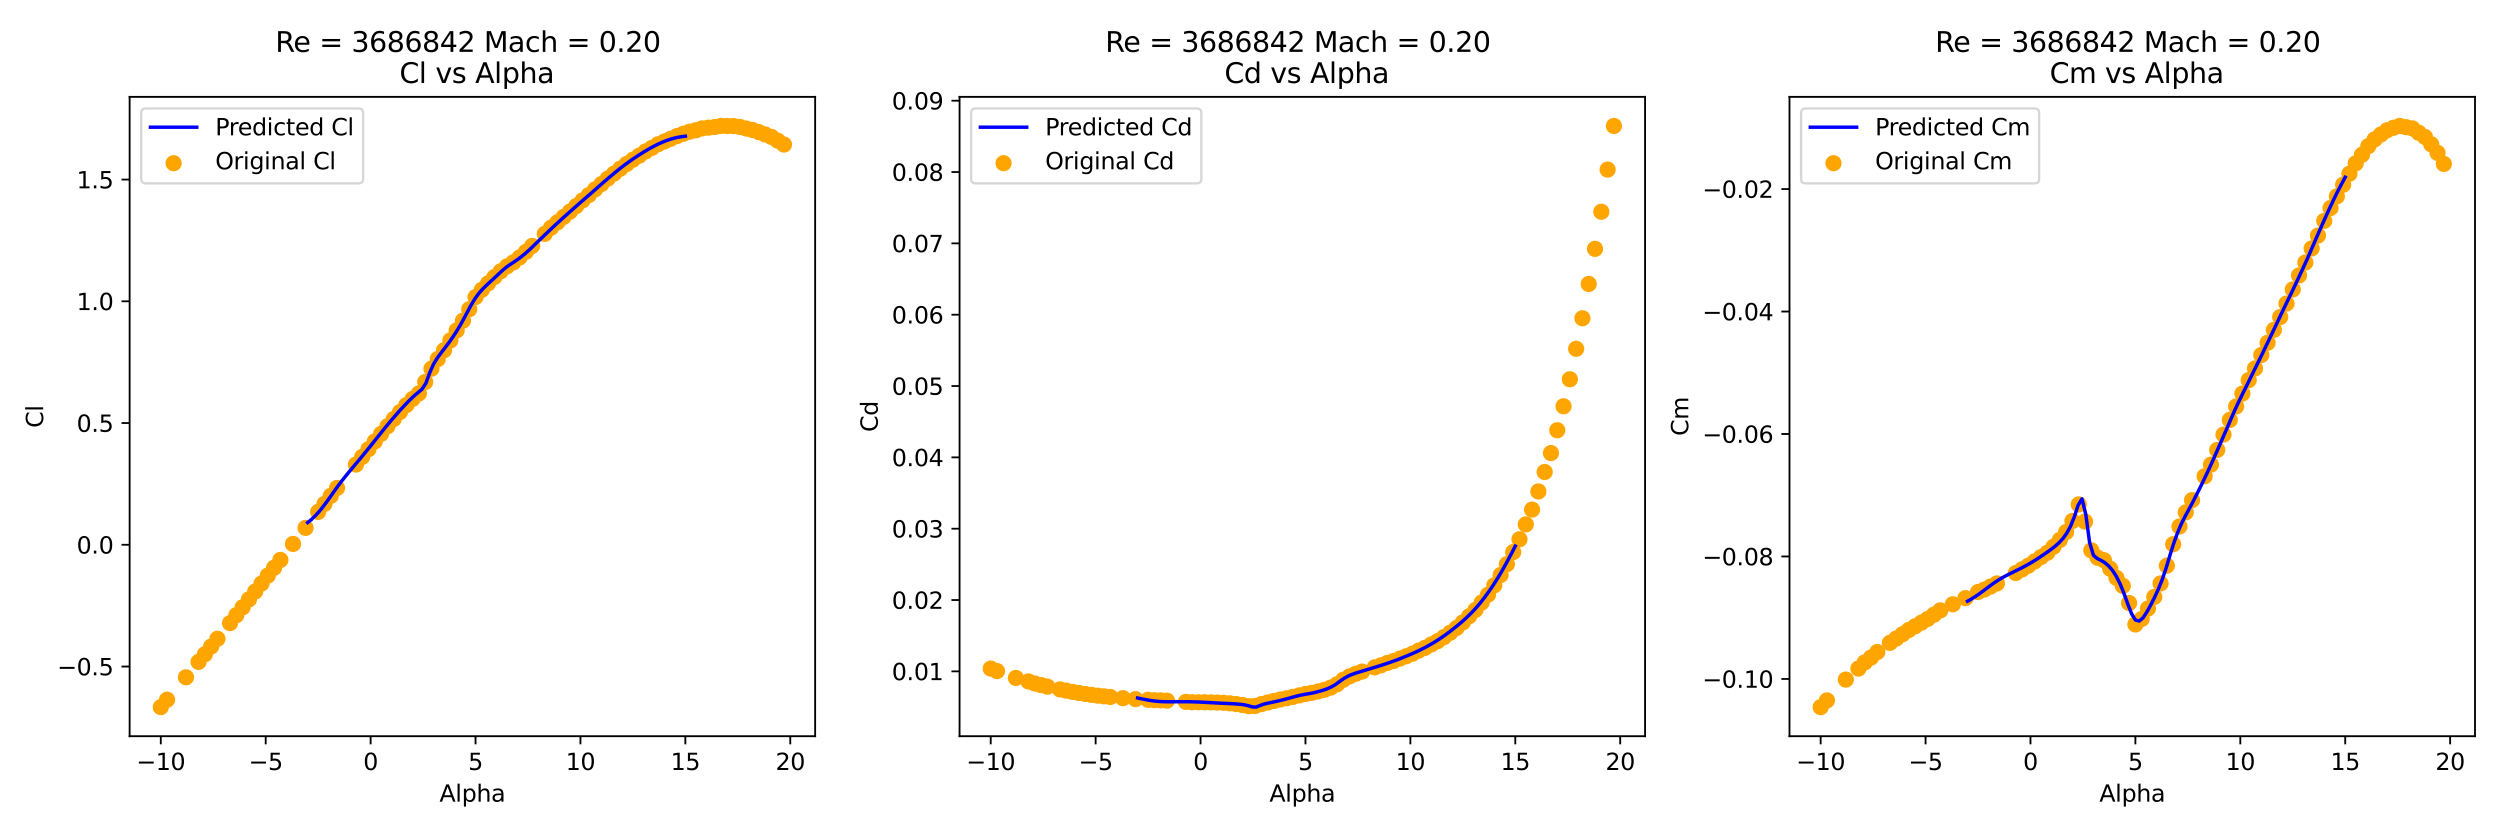 <?xml version="1.0" encoding="utf-8" standalone="no"?>
<!DOCTYPE svg PUBLIC "-//W3C//DTD SVG 1.1//EN"
  "http://www.w3.org/Graphics/SVG/1.1/DTD/svg11.dtd">
<svg xmlns:xlink="http://www.w3.org/1999/xlink" width="1080pt" height="360pt" viewBox="0 0 1080 360" xmlns="http://www.w3.org/2000/svg" version="1.1">
 <defs>
  <style type="text/css">*{stroke-linejoin: round; stroke-linecap: butt}</style>
 </defs>
 <g id="figure_1">
  <g id="patch_1">
   <path d="M 0 360 
L 1080 360 
L 1080 0 
L 0 0 
z
" style="fill: #ffffff"/>
  </g>
  <g id="axes_1">
   <g id="patch_2">
    <path d="M 56 318.04 
L 352.14 318.04 
L 352.14 41.856 
L 56 41.856 
z
" style="fill: #ffffff"/>
   </g>
   <g id="PathCollection_1">
    <defs>
     <path id="m47f9e3d0be" d="M 0 3 
C 0.796 3 1.559 2.684 2.121 2.121 
C 2.684 1.559 3 0.796 3 0 
C 3 -0.796 2.684 -1.559 2.121 -2.121 
C 1.559 -2.684 0.796 -3 0 -3 
C -0.796 -3 -1.559 -2.684 -2.121 -2.121 
C -2.684 -1.559 -3 -0.796 -3 0 
C -3 0.796 -2.684 1.559 -2.121 2.121 
C -1.559 2.684 -0.796 3 0 3 
z
" style="stroke: #ffa500"/>
    </defs>
    <g clip-path="url(#pea03d554a0)">
     <use xlink:href="#m47f9e3d0be" x="69.461" y="305.486" style="fill: #ffa500; stroke: #ffa500"/>
     <use xlink:href="#m47f9e3d0be" x="72.18" y="302.268" style="fill: #ffa500; stroke: #ffa500"/>
     <use xlink:href="#m47f9e3d0be" x="80.338" y="292.581" style="fill: #ffa500; stroke: #ffa500"/>
     <use xlink:href="#m47f9e3d0be" x="85.777" y="285.933" style="fill: #ffa500; stroke: #ffa500"/>
     <use xlink:href="#m47f9e3d0be" x="88.497" y="282.651" style="fill: #ffa500; stroke: #ffa500"/>
     <use xlink:href="#m47f9e3d0be" x="91.216" y="279.307" style="fill: #ffa500; stroke: #ffa500"/>
     <use xlink:href="#m47f9e3d0be" x="93.935" y="275.951" style="fill: #ffa500; stroke: #ffa500"/>
     <use xlink:href="#m47f9e3d0be" x="99.374" y="269.188" style="fill: #ffa500; stroke: #ffa500"/>
     <use xlink:href="#m47f9e3d0be" x="102.093" y="265.76" style="fill: #ffa500; stroke: #ffa500"/>
     <use xlink:href="#m47f9e3d0be" x="104.813" y="262.362" style="fill: #ffa500; stroke: #ffa500"/>
     <use xlink:href="#m47f9e3d0be" x="107.532" y="258.933" style="fill: #ffa500; stroke: #ffa500"/>
     <use xlink:href="#m47f9e3d0be" x="110.252" y="255.515" style="fill: #ffa500; stroke: #ffa500"/>
     <use xlink:href="#m47f9e3d0be" x="112.971" y="252.086" style="fill: #ffa500; stroke: #ffa500"/>
     <use xlink:href="#m47f9e3d0be" x="115.69" y="248.657" style="fill: #ffa500; stroke: #ffa500"/>
     <use xlink:href="#m47f9e3d0be" x="118.41" y="245.281" style="fill: #ffa500; stroke: #ffa500"/>
     <use xlink:href="#m47f9e3d0be" x="121.129" y="241.894" style="fill: #ffa500; stroke: #ffa500"/>
     <use xlink:href="#m47f9e3d0be" x="126.568" y="234.984" style="fill: #ffa500; stroke: #ffa500"/>
     <use xlink:href="#m47f9e3d0be" x="132.007" y="228.052" style="fill: #ffa500; stroke: #ffa500"/>
     <use xlink:href="#m47f9e3d0be" x="137.445" y="221.142" style="fill: #ffa500; stroke: #ffa500"/>
     <use xlink:href="#m47f9e3d0be" x="140.165" y="217.682" style="fill: #ffa500; stroke: #ffa500"/>
     <use xlink:href="#m47f9e3d0be" x="142.884" y="214.221" style="fill: #ffa500; stroke: #ffa500"/>
     <use xlink:href="#m47f9e3d0be" x="145.603" y="210.803" style="fill: #ffa500; stroke: #ffa500"/>
     <use xlink:href="#m47f9e3d0be" x="153.762" y="200.684" style="fill: #ffa500; stroke: #ffa500"/>
     <use xlink:href="#m47f9e3d0be" x="156.481" y="197.371" style="fill: #ffa500; stroke: #ffa500"/>
     <use xlink:href="#m47f9e3d0be" x="159.2" y="194.026" style="fill: #ffa500; stroke: #ffa500"/>
     <use xlink:href="#m47f9e3d0be" x="161.92" y="190.692" style="fill: #ffa500; stroke: #ffa500"/>
     <use xlink:href="#m47f9e3d0be" x="164.639" y="187.411" style="fill: #ffa500; stroke: #ffa500"/>
     <use xlink:href="#m47f9e3d0be" x="167.358" y="184.16" style="fill: #ffa500; stroke: #ffa500"/>
     <use xlink:href="#m47f9e3d0be" x="170.078" y="181.037" style="fill: #ffa500; stroke: #ffa500"/>
     <use xlink:href="#m47f9e3d0be" x="172.797" y="177.997" style="fill: #ffa500; stroke: #ffa500"/>
     <use xlink:href="#m47f9e3d0be" x="175.517" y="175.031" style="fill: #ffa500; stroke: #ffa500"/>
     <use xlink:href="#m47f9e3d0be" x="178.236" y="172.328" style="fill: #ffa500; stroke: #ffa500"/>
     <use xlink:href="#m47f9e3d0be" x="180.955" y="169.961" style="fill: #ffa500; stroke: #ffa500"/>
     <use xlink:href="#m47f9e3d0be" x="183.675" y="165.039" style="fill: #ffa500; stroke: #ffa500"/>
     <use xlink:href="#m47f9e3d0be" x="186.394" y="159.275" style="fill: #ffa500; stroke: #ffa500"/>
     <use xlink:href="#m47f9e3d0be" x="189.113" y="155.11" style="fill: #ffa500; stroke: #ffa500"/>
     <use xlink:href="#m47f9e3d0be" x="191.833" y="151.313" style="fill: #ffa500; stroke: #ffa500"/>
     <use xlink:href="#m47f9e3d0be" x="194.552" y="147.053" style="fill: #ffa500; stroke: #ffa500"/>
     <use xlink:href="#m47f9e3d0be" x="197.272" y="142.74" style="fill: #ffa500; stroke: #ffa500"/>
     <use xlink:href="#m47f9e3d0be" x="199.991" y="138.523" style="fill: #ffa500; stroke: #ffa500"/>
     <use xlink:href="#m47f9e3d0be" x="202.71" y="133.59" style="fill: #ffa500; stroke: #ffa500"/>
     <use xlink:href="#m47f9e3d0be" x="205.43" y="128.331" style="fill: #ffa500; stroke: #ffa500"/>
     <use xlink:href="#m47f9e3d0be" x="208.149" y="125.196" style="fill: #ffa500; stroke: #ffa500"/>
     <use xlink:href="#m47f9e3d0be" x="210.868" y="122.398" style="fill: #ffa500; stroke: #ffa500"/>
     <use xlink:href="#m47f9e3d0be" x="213.588" y="119.695" style="fill: #ffa500; stroke: #ffa500"/>
     <use xlink:href="#m47f9e3d0be" x="216.307" y="117.213" style="fill: #ffa500; stroke: #ffa500"/>
     <use xlink:href="#m47f9e3d0be" x="219.027" y="115.067" style="fill: #ffa500; stroke: #ffa500"/>
     <use xlink:href="#m47f9e3d0be" x="221.746" y="113.353" style="fill: #ffa500; stroke: #ffa500"/>
     <use xlink:href="#m47f9e3d0be" x="224.465" y="111.218" style="fill: #ffa500; stroke: #ffa500"/>
     <use xlink:href="#m47f9e3d0be" x="227.185" y="108.788" style="fill: #ffa500; stroke: #ffa500"/>
     <use xlink:href="#m47f9e3d0be" x="229.904" y="106.232" style="fill: #ffa500; stroke: #ffa500"/>
     <use xlink:href="#m47f9e3d0be" x="235.343" y="101.026" style="fill: #ffa500; stroke: #ffa500"/>
     <use xlink:href="#m47f9e3d0be" x="238.062" y="98.365" style="fill: #ffa500; stroke: #ffa500"/>
     <use xlink:href="#m47f9e3d0be" x="240.782" y="96.051" style="fill: #ffa500; stroke: #ffa500"/>
     <use xlink:href="#m47f9e3d0be" x="243.501" y="93.716" style="fill: #ffa500; stroke: #ffa500"/>
     <use xlink:href="#m47f9e3d0be" x="246.22" y="91.412" style="fill: #ffa500; stroke: #ffa500"/>
     <use xlink:href="#m47f9e3d0be" x="248.94" y="88.993" style="fill: #ffa500; stroke: #ffa500"/>
     <use xlink:href="#m47f9e3d0be" x="251.659" y="86.585" style="fill: #ffa500; stroke: #ffa500"/>
     <use xlink:href="#m47f9e3d0be" x="254.378" y="84.26" style="fill: #ffa500; stroke: #ffa500"/>
     <use xlink:href="#m47f9e3d0be" x="257.098" y="81.788" style="fill: #ffa500; stroke: #ffa500"/>
     <use xlink:href="#m47f9e3d0be" x="259.817" y="79.516" style="fill: #ffa500; stroke: #ffa500"/>
     <use xlink:href="#m47f9e3d0be" x="262.537" y="77.16" style="fill: #ffa500; stroke: #ffa500"/>
     <use xlink:href="#m47f9e3d0be" x="265.256" y="74.994" style="fill: #ffa500; stroke: #ffa500"/>
     <use xlink:href="#m47f9e3d0be" x="267.975" y="72.869" style="fill: #ffa500; stroke: #ffa500"/>
     <use xlink:href="#m47f9e3d0be" x="270.695" y="70.839" style="fill: #ffa500; stroke: #ffa500"/>
     <use xlink:href="#m47f9e3d0be" x="273.414" y="68.977" style="fill: #ffa500; stroke: #ffa500"/>
     <use xlink:href="#m47f9e3d0be" x="276.133" y="67.252" style="fill: #ffa500; stroke: #ffa500"/>
     <use xlink:href="#m47f9e3d0be" x="278.853" y="65.433" style="fill: #ffa500; stroke: #ffa500"/>
     <use xlink:href="#m47f9e3d0be" x="281.572" y="63.897" style="fill: #ffa500; stroke: #ffa500"/>
     <use xlink:href="#m47f9e3d0be" x="284.292" y="62.319" style="fill: #ffa500; stroke: #ffa500"/>
     <use xlink:href="#m47f9e3d0be" x="287.011" y="61.12" style="fill: #ffa500; stroke: #ffa500"/>
     <use xlink:href="#m47f9e3d0be" x="289.73" y="59.942" style="fill: #ffa500; stroke: #ffa500"/>
     <use xlink:href="#m47f9e3d0be" x="292.45" y="58.785" style="fill: #ffa500; stroke: #ffa500"/>
     <use xlink:href="#m47f9e3d0be" x="295.169" y="57.786" style="fill: #ffa500; stroke: #ffa500"/>
     <use xlink:href="#m47f9e3d0be" x="297.888" y="56.903" style="fill: #ffa500; stroke: #ffa500"/>
     <use xlink:href="#m47f9e3d0be" x="300.608" y="56.282" style="fill: #ffa500; stroke: #ffa500"/>
     <use xlink:href="#m47f9e3d0be" x="303.327" y="55.472" style="fill: #ffa500; stroke: #ffa500"/>
     <use xlink:href="#m47f9e3d0be" x="306.047" y="55.146" style="fill: #ffa500; stroke: #ffa500"/>
     <use xlink:href="#m47f9e3d0be" x="308.766" y="54.873" style="fill: #ffa500; stroke: #ffa500"/>
     <use xlink:href="#m47f9e3d0be" x="311.485" y="54.41" style="fill: #ffa500; stroke: #ffa500"/>
     <use xlink:href="#m47f9e3d0be" x="314.205" y="54.452" style="fill: #ffa500; stroke: #ffa500"/>
     <use xlink:href="#m47f9e3d0be" x="316.924" y="54.473" style="fill: #ffa500; stroke: #ffa500"/>
     <use xlink:href="#m47f9e3d0be" x="319.643" y="54.852" style="fill: #ffa500; stroke: #ffa500"/>
     <use xlink:href="#m47f9e3d0be" x="322.363" y="55.514" style="fill: #ffa500; stroke: #ffa500"/>
     <use xlink:href="#m47f9e3d0be" x="325.082" y="56.145" style="fill: #ffa500; stroke: #ffa500"/>
     <use xlink:href="#m47f9e3d0be" x="327.802" y="57.071" style="fill: #ffa500; stroke: #ffa500"/>
     <use xlink:href="#m47f9e3d0be" x="330.521" y="58.07" style="fill: #ffa500; stroke: #ffa500"/>
     <use xlink:href="#m47f9e3d0be" x="333.24" y="59.143" style="fill: #ffa500; stroke: #ffa500"/>
     <use xlink:href="#m47f9e3d0be" x="335.96" y="60.773" style="fill: #ffa500; stroke: #ffa500"/>
     <use xlink:href="#m47f9e3d0be" x="338.679" y="62.435" style="fill: #ffa500; stroke: #ffa500"/>
    </g>
   </g>
   <g id="matplotlib.axis_1">
    <g id="xtick_1">
     <g id="line2d_1">
      <defs>
       <path id="mab892deae3" d="M 0 0 
L 0 3.5 
" style="stroke: #000000; stroke-width: 0.8"/>
      </defs>
      <g>
       <use xlink:href="#mab892deae3" x="69.461" y="318.04" style="stroke: #000000; stroke-width: 0.8"/>
      </g>
     </g>
     <g id="text_1">
      <!-- −10 -->
      <g transform="translate(58.909 332.638) scale(0.1 -0.1)">
       <defs>
        <path id="DejaVuSans-2212" d="M 678 2272 
L 4684 2272 
L 4684 1741 
L 678 1741 
L 678 2272 
z
" transform="scale(0.016)"/>
        <path id="DejaVuSans-31" d="M 794 531 
L 1825 531 
L 1825 4091 
L 703 3866 
L 703 4441 
L 1819 4666 
L 2450 4666 
L 2450 531 
L 3481 531 
L 3481 0 
L 794 0 
L 794 531 
z
" transform="scale(0.016)"/>
        <path id="DejaVuSans-30" d="M 2034 4250 
Q 1547 4250 1301 3770 
Q 1056 3291 1056 2328 
Q 1056 1369 1301 889 
Q 1547 409 2034 409 
Q 2525 409 2770 889 
Q 3016 1369 3016 2328 
Q 3016 3291 2770 3770 
Q 2525 4250 2034 4250 
z
M 2034 4750 
Q 2819 4750 3233 4129 
Q 3647 3509 3647 2328 
Q 3647 1150 3233 529 
Q 2819 -91 2034 -91 
Q 1250 -91 836 529 
Q 422 1150 422 2328 
Q 422 3509 836 4129 
Q 1250 4750 2034 4750 
z
" transform="scale(0.016)"/>
       </defs>
       <use xlink:href="#DejaVuSans-2212"/>
       <use xlink:href="#DejaVuSans-31" x="83.789"/>
       <use xlink:href="#DejaVuSans-30" x="147.412"/>
      </g>
     </g>
    </g>
    <g id="xtick_2">
     <g id="line2d_2">
      <g>
       <use xlink:href="#mab892deae3" x="114.784" y="318.04" style="stroke: #000000; stroke-width: 0.8"/>
      </g>
     </g>
     <g id="text_2">
      <!-- −5 -->
      <g transform="translate(107.413 332.638) scale(0.1 -0.1)">
       <defs>
        <path id="DejaVuSans-35" d="M 691 4666 
L 3169 4666 
L 3169 4134 
L 1269 4134 
L 1269 2991 
Q 1406 3038 1543 3061 
Q 1681 3084 1819 3084 
Q 2600 3084 3056 2656 
Q 3513 2228 3513 1497 
Q 3513 744 3044 326 
Q 2575 -91 1722 -91 
Q 1428 -91 1123 -41 
Q 819 9 494 109 
L 494 744 
Q 775 591 1075 516 
Q 1375 441 1709 441 
Q 2250 441 2565 725 
Q 2881 1009 2881 1497 
Q 2881 1984 2565 2268 
Q 2250 2553 1709 2553 
Q 1456 2553 1204 2497 
Q 953 2441 691 2322 
L 691 4666 
z
" transform="scale(0.016)"/>
       </defs>
       <use xlink:href="#DejaVuSans-2212"/>
       <use xlink:href="#DejaVuSans-35" x="83.789"/>
      </g>
     </g>
    </g>
    <g id="xtick_3">
     <g id="line2d_3">
      <g>
       <use xlink:href="#mab892deae3" x="160.107" y="318.04" style="stroke: #000000; stroke-width: 0.8"/>
      </g>
     </g>
     <g id="text_3">
      <!-- 0 -->
      <g transform="translate(156.926 332.638) scale(0.1 -0.1)">
       <use xlink:href="#DejaVuSans-30"/>
      </g>
     </g>
    </g>
    <g id="xtick_4">
     <g id="line2d_4">
      <g>
       <use xlink:href="#mab892deae3" x="205.43" y="318.04" style="stroke: #000000; stroke-width: 0.8"/>
      </g>
     </g>
     <g id="text_4">
      <!-- 5 -->
      <g transform="translate(202.248 332.638) scale(0.1 -0.1)">
       <use xlink:href="#DejaVuSans-35"/>
      </g>
     </g>
    </g>
    <g id="xtick_5">
     <g id="line2d_5">
      <g>
       <use xlink:href="#mab892deae3" x="250.753" y="318.04" style="stroke: #000000; stroke-width: 0.8"/>
      </g>
     </g>
     <g id="text_5">
      <!-- 10 -->
      <g transform="translate(244.39 332.638) scale(0.1 -0.1)">
       <use xlink:href="#DejaVuSans-31"/>
       <use xlink:href="#DejaVuSans-30" x="63.623"/>
      </g>
     </g>
    </g>
    <g id="xtick_6">
     <g id="line2d_6">
      <g>
       <use xlink:href="#mab892deae3" x="296.076" y="318.04" style="stroke: #000000; stroke-width: 0.8"/>
      </g>
     </g>
     <g id="text_6">
      <!-- 15 -->
      <g transform="translate(289.713 332.638) scale(0.1 -0.1)">
       <use xlink:href="#DejaVuSans-31"/>
       <use xlink:href="#DejaVuSans-35" x="63.623"/>
      </g>
     </g>
    </g>
    <g id="xtick_7">
     <g id="line2d_7">
      <g>
       <use xlink:href="#mab892deae3" x="341.398" y="318.04" style="stroke: #000000; stroke-width: 0.8"/>
      </g>
     </g>
     <g id="text_7">
      <!-- 20 -->
      <g transform="translate(335.036 332.638) scale(0.1 -0.1)">
       <defs>
        <path id="DejaVuSans-32" d="M 1228 531 
L 3431 531 
L 3431 0 
L 469 0 
L 469 531 
Q 828 903 1448 1529 
Q 2069 2156 2228 2338 
Q 2531 2678 2651 2914 
Q 2772 3150 2772 3378 
Q 2772 3750 2511 3984 
Q 2250 4219 1831 4219 
Q 1534 4219 1204 4116 
Q 875 4013 500 3803 
L 500 4441 
Q 881 4594 1212 4672 
Q 1544 4750 1819 4750 
Q 2544 4750 2975 4387 
Q 3406 4025 3406 3419 
Q 3406 3131 3298 2873 
Q 3191 2616 2906 2266 
Q 2828 2175 2409 1742 
Q 1991 1309 1228 531 
z
" transform="scale(0.016)"/>
       </defs>
       <use xlink:href="#DejaVuSans-32"/>
       <use xlink:href="#DejaVuSans-30" x="63.623"/>
      </g>
     </g>
    </g>
    <g id="text_8">
     <!-- Alpha -->
     <g transform="translate(189.854 346.317) scale(0.1 -0.1)">
      <defs>
       <path id="DejaVuSans-41" d="M 2188 4044 
L 1331 1722 
L 3047 1722 
L 2188 4044 
z
M 1831 4666 
L 2547 4666 
L 4325 0 
L 3669 0 
L 3244 1197 
L 1141 1197 
L 716 0 
L 50 0 
L 1831 4666 
z
" transform="scale(0.016)"/>
       <path id="DejaVuSans-6c" d="M 603 4863 
L 1178 4863 
L 1178 0 
L 603 0 
L 603 4863 
z
" transform="scale(0.016)"/>
       <path id="DejaVuSans-70" d="M 1159 525 
L 1159 -1331 
L 581 -1331 
L 581 3500 
L 1159 3500 
L 1159 2969 
Q 1341 3281 1617 3432 
Q 1894 3584 2278 3584 
Q 2916 3584 3314 3078 
Q 3713 2572 3713 1747 
Q 3713 922 3314 415 
Q 2916 -91 2278 -91 
Q 1894 -91 1617 61 
Q 1341 213 1159 525 
z
M 3116 1747 
Q 3116 2381 2855 2742 
Q 2594 3103 2138 3103 
Q 1681 3103 1420 2742 
Q 1159 2381 1159 1747 
Q 1159 1113 1420 752 
Q 1681 391 2138 391 
Q 2594 391 2855 752 
Q 3116 1113 3116 1747 
z
" transform="scale(0.016)"/>
       <path id="DejaVuSans-68" d="M 3513 2113 
L 3513 0 
L 2938 0 
L 2938 2094 
Q 2938 2591 2744 2837 
Q 2550 3084 2163 3084 
Q 1697 3084 1428 2787 
Q 1159 2491 1159 1978 
L 1159 0 
L 581 0 
L 581 4863 
L 1159 4863 
L 1159 2956 
Q 1366 3272 1645 3428 
Q 1925 3584 2291 3584 
Q 2894 3584 3203 3211 
Q 3513 2838 3513 2113 
z
" transform="scale(0.016)"/>
       <path id="DejaVuSans-61" d="M 2194 1759 
Q 1497 1759 1228 1600 
Q 959 1441 959 1056 
Q 959 750 1161 570 
Q 1363 391 1709 391 
Q 2188 391 2477 730 
Q 2766 1069 2766 1631 
L 2766 1759 
L 2194 1759 
z
M 3341 1997 
L 3341 0 
L 2766 0 
L 2766 531 
Q 2569 213 2275 61 
Q 1981 -91 1556 -91 
Q 1019 -91 701 211 
Q 384 513 384 1019 
Q 384 1609 779 1909 
Q 1175 2209 1959 2209 
L 2766 2209 
L 2766 2266 
Q 2766 2663 2505 2880 
Q 2244 3097 1772 3097 
Q 1472 3097 1187 3025 
Q 903 2953 641 2809 
L 641 3341 
Q 956 3463 1253 3523 
Q 1550 3584 1831 3584 
Q 2591 3584 2966 3190 
Q 3341 2797 3341 1997 
z
" transform="scale(0.016)"/>
      </defs>
      <use xlink:href="#DejaVuSans-41"/>
      <use xlink:href="#DejaVuSans-6c" x="68.408"/>
      <use xlink:href="#DejaVuSans-70" x="96.191"/>
      <use xlink:href="#DejaVuSans-68" x="159.668"/>
      <use xlink:href="#DejaVuSans-61" x="223.047"/>
     </g>
    </g>
   </g>
   <g id="matplotlib.axis_2">
    <g id="ytick_1">
     <g id="line2d_8">
      <defs>
       <path id="m1a5884ab34" d="M 0 0 
L -3.5 0 
" style="stroke: #000000; stroke-width: 0.8"/>
      </defs>
      <g>
       <use xlink:href="#m1a5884ab34" x="56" y="287.932" style="stroke: #000000; stroke-width: 0.8"/>
      </g>
     </g>
     <g id="text_9">
      <!-- −0.5 -->
      <g transform="translate(24.717 291.731) scale(0.1 -0.1)">
       <defs>
        <path id="DejaVuSans-2e" d="M 684 794 
L 1344 794 
L 1344 0 
L 684 0 
L 684 794 
z
" transform="scale(0.016)"/>
       </defs>
       <use xlink:href="#DejaVuSans-2212"/>
       <use xlink:href="#DejaVuSans-30" x="83.789"/>
       <use xlink:href="#DejaVuSans-2e" x="147.412"/>
       <use xlink:href="#DejaVuSans-35" x="179.199"/>
      </g>
     </g>
    </g>
    <g id="ytick_2">
     <g id="line2d_9">
      <g>
       <use xlink:href="#m1a5884ab34" x="56" y="235.341" style="stroke: #000000; stroke-width: 0.8"/>
      </g>
     </g>
     <g id="text_10">
      <!-- 0.0 -->
      <g transform="translate(33.097 239.141) scale(0.1 -0.1)">
       <use xlink:href="#DejaVuSans-30"/>
       <use xlink:href="#DejaVuSans-2e" x="63.623"/>
       <use xlink:href="#DejaVuSans-30" x="95.41"/>
      </g>
     </g>
    </g>
    <g id="ytick_3">
     <g id="line2d_10">
      <g>
       <use xlink:href="#m1a5884ab34" x="56" y="182.751" style="stroke: #000000; stroke-width: 0.8"/>
      </g>
     </g>
     <g id="text_11">
      <!-- 0.5 -->
      <g transform="translate(33.097 186.55) scale(0.1 -0.1)">
       <use xlink:href="#DejaVuSans-30"/>
       <use xlink:href="#DejaVuSans-2e" x="63.623"/>
       <use xlink:href="#DejaVuSans-35" x="95.41"/>
      </g>
     </g>
    </g>
    <g id="ytick_4">
     <g id="line2d_11">
      <g>
       <use xlink:href="#m1a5884ab34" x="56" y="130.161" style="stroke: #000000; stroke-width: 0.8"/>
      </g>
     </g>
     <g id="text_12">
      <!-- 1.0 -->
      <g transform="translate(33.097 133.96) scale(0.1 -0.1)">
       <use xlink:href="#DejaVuSans-31"/>
       <use xlink:href="#DejaVuSans-2e" x="63.623"/>
       <use xlink:href="#DejaVuSans-30" x="95.41"/>
      </g>
     </g>
    </g>
    <g id="ytick_5">
     <g id="line2d_12">
      <g>
       <use xlink:href="#m1a5884ab34" x="56" y="77.571" style="stroke: #000000; stroke-width: 0.8"/>
      </g>
     </g>
     <g id="text_13">
      <!-- 1.5 -->
      <g transform="translate(33.097 81.37) scale(0.1 -0.1)">
       <use xlink:href="#DejaVuSans-31"/>
       <use xlink:href="#DejaVuSans-2e" x="63.623"/>
       <use xlink:href="#DejaVuSans-35" x="95.41"/>
      </g>
     </g>
    </g>
    <g id="text_14">
     <!-- Cl -->
     <g transform="translate(18.637 184.828) rotate(-90) scale(0.1 -0.1)">
      <defs>
       <path id="DejaVuSans-43" d="M 4122 4306 
L 4122 3641 
Q 3803 3938 3442 4084 
Q 3081 4231 2675 4231 
Q 1875 4231 1450 3742 
Q 1025 3253 1025 2328 
Q 1025 1406 1450 917 
Q 1875 428 2675 428 
Q 3081 428 3442 575 
Q 3803 722 4122 1019 
L 4122 359 
Q 3791 134 3420 21 
Q 3050 -91 2638 -91 
Q 1578 -91 968 557 
Q 359 1206 359 2328 
Q 359 3453 968 4101 
Q 1578 4750 2638 4750 
Q 3056 4750 3426 4639 
Q 3797 4528 4122 4306 
z
" transform="scale(0.016)"/>
      </defs>
      <use xlink:href="#DejaVuSans-43"/>
      <use xlink:href="#DejaVuSans-6c" x="69.824"/>
     </g>
    </g>
   </g>
   <g id="line2d_13">
    <path d="M 132.913 225.743 
L 134.561 224.399 
L 136.209 222.823 
L 137.857 221.001 
L 139.505 218.971 
L 141.154 216.777 
L 142.802 214.462 
L 144.45 212.12 
L 146.098 209.832 
L 147.746 207.661 
L 149.394 205.581 
L 151.042 203.567 
L 152.69 201.595 
L 154.338 199.638 
L 155.986 197.67 
L 157.635 195.675 
L 159.283 193.645 
L 160.931 191.586 
L 162.579 189.511 
L 164.227 187.441 
L 165.875 185.396 
L 167.523 183.392 
L 169.171 181.421 
L 170.819 179.524 
L 172.468 177.643 
L 174.116 175.818 
L 175.764 174.079 
L 177.412 172.425 
L 179.06 170.885 
L 180.708 169.492 
L 182.356 168.084 
L 184.004 165.513 
L 185.652 160.983 
L 187.301 157.243 
L 188.949 154.607 
L 190.597 152.377 
L 192.245 150.242 
L 193.893 148.063 
L 195.541 145.739 
L 197.189 143.217 
L 198.837 140.468 
L 200.485 137.489 
L 202.133 134.367 
L 203.782 131.323 
L 205.43 128.638 
L 207.078 126.446 
L 208.726 124.642 
L 210.374 123.042 
L 212.022 121.517 
L 213.67 119.994 
L 215.318 118.455 
L 216.966 116.929 
L 218.615 115.514 
L 220.263 114.331 
L 221.911 113.263 
L 223.559 112.122 
L 225.207 110.905 
L 226.855 109.562 
L 228.503 108.093 
L 230.151 106.524 
L 231.799 104.924 
L 233.447 103.323 
L 235.096 101.731 
L 236.744 100.154 
L 238.392 98.594 
L 240.04 97.055 
L 241.688 95.538 
L 243.336 94.046 
L 244.984 92.576 
L 246.632 91.101 
L 248.28 89.64 
L 249.929 88.198 
L 251.577 86.769 
L 253.225 85.336 
L 254.873 83.893 
L 256.521 82.444 
L 258.169 80.993 
L 259.817 79.546 
L 261.465 78.109 
L 263.113 76.693 
L 264.762 75.304 
L 266.41 73.95 
L 268.058 72.612 
L 269.706 71.342 
L 271.354 70.147 
L 273.002 68.991 
L 274.65 67.876 
L 276.298 66.799 
L 277.946 65.766 
L 279.594 64.782 
L 281.243 63.847 
L 282.891 62.962 
L 284.539 62.144 
L 286.187 61.407 
L 287.835 60.757 
L 289.483 60.19 
L 291.131 59.71 
L 292.779 59.329 
L 294.427 59.044 
L 296.076 58.848 
" clip-path="url(#pea03d554a0)" style="fill: none; stroke: #0000ff; stroke-width: 1.5; stroke-linecap: square"/>
   </g>
   <g id="patch_3">
    <path d="M 56 318.04 
L 56 41.856 
" style="fill: none; stroke: #000000; stroke-width: 0.8; stroke-linejoin: miter; stroke-linecap: square"/>
   </g>
   <g id="patch_4">
    <path d="M 352.14 318.04 
L 352.14 41.856 
" style="fill: none; stroke: #000000; stroke-width: 0.8; stroke-linejoin: miter; stroke-linecap: square"/>
   </g>
   <g id="patch_5">
    <path d="M 56 318.04 
L 352.14 318.04 
" style="fill: none; stroke: #000000; stroke-width: 0.8; stroke-linejoin: miter; stroke-linecap: square"/>
   </g>
   <g id="patch_6">
    <path d="M 56 41.856 
L 352.14 41.856 
" style="fill: none; stroke: #000000; stroke-width: 0.8; stroke-linejoin: miter; stroke-linecap: square"/>
   </g>
   <g id="text_15">
    <!-- Re = 3686842 Mach = 0.20  -->
    <g transform="translate(118.945 22.419) scale(0.12 -0.12)">
     <defs>
      <path id="DejaVuSans-52" d="M 2841 2188 
Q 3044 2119 3236 1894 
Q 3428 1669 3622 1275 
L 4263 0 
L 3584 0 
L 2988 1197 
Q 2756 1666 2539 1819 
Q 2322 1972 1947 1972 
L 1259 1972 
L 1259 0 
L 628 0 
L 628 4666 
L 2053 4666 
Q 2853 4666 3247 4331 
Q 3641 3997 3641 3322 
Q 3641 2881 3436 2590 
Q 3231 2300 2841 2188 
z
M 1259 4147 
L 1259 2491 
L 2053 2491 
Q 2509 2491 2742 2702 
Q 2975 2913 2975 3322 
Q 2975 3731 2742 3939 
Q 2509 4147 2053 4147 
L 1259 4147 
z
" transform="scale(0.016)"/>
      <path id="DejaVuSans-65" d="M 3597 1894 
L 3597 1613 
L 953 1613 
Q 991 1019 1311 708 
Q 1631 397 2203 397 
Q 2534 397 2845 478 
Q 3156 559 3463 722 
L 3463 178 
Q 3153 47 2828 -22 
Q 2503 -91 2169 -91 
Q 1331 -91 842 396 
Q 353 884 353 1716 
Q 353 2575 817 3079 
Q 1281 3584 2069 3584 
Q 2775 3584 3186 3129 
Q 3597 2675 3597 1894 
z
M 3022 2063 
Q 3016 2534 2758 2815 
Q 2500 3097 2075 3097 
Q 1594 3097 1305 2825 
Q 1016 2553 972 2059 
L 3022 2063 
z
" transform="scale(0.016)"/>
      <path id="DejaVuSans-20" transform="scale(0.016)"/>
      <path id="DejaVuSans-3d" d="M 678 2906 
L 4684 2906 
L 4684 2381 
L 678 2381 
L 678 2906 
z
M 678 1631 
L 4684 1631 
L 4684 1100 
L 678 1100 
L 678 1631 
z
" transform="scale(0.016)"/>
      <path id="DejaVuSans-33" d="M 2597 2516 
Q 3050 2419 3304 2112 
Q 3559 1806 3559 1356 
Q 3559 666 3084 287 
Q 2609 -91 1734 -91 
Q 1441 -91 1130 -33 
Q 819 25 488 141 
L 488 750 
Q 750 597 1062 519 
Q 1375 441 1716 441 
Q 2309 441 2620 675 
Q 2931 909 2931 1356 
Q 2931 1769 2642 2001 
Q 2353 2234 1838 2234 
L 1294 2234 
L 1294 2753 
L 1863 2753 
Q 2328 2753 2575 2939 
Q 2822 3125 2822 3475 
Q 2822 3834 2567 4026 
Q 2313 4219 1838 4219 
Q 1578 4219 1281 4162 
Q 984 4106 628 3988 
L 628 4550 
Q 988 4650 1302 4700 
Q 1616 4750 1894 4750 
Q 2613 4750 3031 4423 
Q 3450 4097 3450 3541 
Q 3450 3153 3228 2886 
Q 3006 2619 2597 2516 
z
" transform="scale(0.016)"/>
      <path id="DejaVuSans-36" d="M 2113 2584 
Q 1688 2584 1439 2293 
Q 1191 2003 1191 1497 
Q 1191 994 1439 701 
Q 1688 409 2113 409 
Q 2538 409 2786 701 
Q 3034 994 3034 1497 
Q 3034 2003 2786 2293 
Q 2538 2584 2113 2584 
z
M 3366 4563 
L 3366 3988 
Q 3128 4100 2886 4159 
Q 2644 4219 2406 4219 
Q 1781 4219 1451 3797 
Q 1122 3375 1075 2522 
Q 1259 2794 1537 2939 
Q 1816 3084 2150 3084 
Q 2853 3084 3261 2657 
Q 3669 2231 3669 1497 
Q 3669 778 3244 343 
Q 2819 -91 2113 -91 
Q 1303 -91 875 529 
Q 447 1150 447 2328 
Q 447 3434 972 4092 
Q 1497 4750 2381 4750 
Q 2619 4750 2861 4703 
Q 3103 4656 3366 4563 
z
" transform="scale(0.016)"/>
      <path id="DejaVuSans-38" d="M 2034 2216 
Q 1584 2216 1326 1975 
Q 1069 1734 1069 1313 
Q 1069 891 1326 650 
Q 1584 409 2034 409 
Q 2484 409 2743 651 
Q 3003 894 3003 1313 
Q 3003 1734 2745 1975 
Q 2488 2216 2034 2216 
z
M 1403 2484 
Q 997 2584 770 2862 
Q 544 3141 544 3541 
Q 544 4100 942 4425 
Q 1341 4750 2034 4750 
Q 2731 4750 3128 4425 
Q 3525 4100 3525 3541 
Q 3525 3141 3298 2862 
Q 3072 2584 2669 2484 
Q 3125 2378 3379 2068 
Q 3634 1759 3634 1313 
Q 3634 634 3220 271 
Q 2806 -91 2034 -91 
Q 1263 -91 848 271 
Q 434 634 434 1313 
Q 434 1759 690 2068 
Q 947 2378 1403 2484 
z
M 1172 3481 
Q 1172 3119 1398 2916 
Q 1625 2713 2034 2713 
Q 2441 2713 2670 2916 
Q 2900 3119 2900 3481 
Q 2900 3844 2670 4047 
Q 2441 4250 2034 4250 
Q 1625 4250 1398 4047 
Q 1172 3844 1172 3481 
z
" transform="scale(0.016)"/>
      <path id="DejaVuSans-34" d="M 2419 4116 
L 825 1625 
L 2419 1625 
L 2419 4116 
z
M 2253 4666 
L 3047 4666 
L 3047 1625 
L 3713 1625 
L 3713 1100 
L 3047 1100 
L 3047 0 
L 2419 0 
L 2419 1100 
L 313 1100 
L 313 1709 
L 2253 4666 
z
" transform="scale(0.016)"/>
      <path id="DejaVuSans-4d" d="M 628 4666 
L 1569 4666 
L 2759 1491 
L 3956 4666 
L 4897 4666 
L 4897 0 
L 4281 0 
L 4281 4097 
L 3078 897 
L 2444 897 
L 1241 4097 
L 1241 0 
L 628 0 
L 628 4666 
z
" transform="scale(0.016)"/>
      <path id="DejaVuSans-63" d="M 3122 3366 
L 3122 2828 
Q 2878 2963 2633 3030 
Q 2388 3097 2138 3097 
Q 1578 3097 1268 2742 
Q 959 2388 959 1747 
Q 959 1106 1268 751 
Q 1578 397 2138 397 
Q 2388 397 2633 464 
Q 2878 531 3122 666 
L 3122 134 
Q 2881 22 2623 -34 
Q 2366 -91 2075 -91 
Q 1284 -91 818 406 
Q 353 903 353 1747 
Q 353 2603 823 3093 
Q 1294 3584 2113 3584 
Q 2378 3584 2631 3529 
Q 2884 3475 3122 3366 
z
" transform="scale(0.016)"/>
     </defs>
     <use xlink:href="#DejaVuSans-52"/>
     <use xlink:href="#DejaVuSans-65" x="64.982"/>
     <use xlink:href="#DejaVuSans-20" x="126.506"/>
     <use xlink:href="#DejaVuSans-3d" x="158.293"/>
     <use xlink:href="#DejaVuSans-20" x="242.082"/>
     <use xlink:href="#DejaVuSans-33" x="273.869"/>
     <use xlink:href="#DejaVuSans-36" x="337.492"/>
     <use xlink:href="#DejaVuSans-38" x="401.115"/>
     <use xlink:href="#DejaVuSans-36" x="464.738"/>
     <use xlink:href="#DejaVuSans-38" x="528.361"/>
     <use xlink:href="#DejaVuSans-34" x="591.984"/>
     <use xlink:href="#DejaVuSans-32" x="655.607"/>
     <use xlink:href="#DejaVuSans-20" x="719.23"/>
     <use xlink:href="#DejaVuSans-4d" x="751.018"/>
     <use xlink:href="#DejaVuSans-61" x="837.297"/>
     <use xlink:href="#DejaVuSans-63" x="898.576"/>
     <use xlink:href="#DejaVuSans-68" x="953.557"/>
     <use xlink:href="#DejaVuSans-20" x="1016.936"/>
     <use xlink:href="#DejaVuSans-3d" x="1048.723"/>
     <use xlink:href="#DejaVuSans-20" x="1132.512"/>
     <use xlink:href="#DejaVuSans-30" x="1164.299"/>
     <use xlink:href="#DejaVuSans-2e" x="1227.922"/>
     <use xlink:href="#DejaVuSans-32" x="1259.709"/>
     <use xlink:href="#DejaVuSans-30" x="1323.332"/>
     <use xlink:href="#DejaVuSans-20" x="1386.955"/>
    </g>
    <!--  Cl vs Alpha -->
    <g transform="translate(168.756 35.856) scale(0.12 -0.12)">
     <defs>
      <path id="DejaVuSans-76" d="M 191 3500 
L 800 3500 
L 1894 563 
L 2988 3500 
L 3597 3500 
L 2284 0 
L 1503 0 
L 191 3500 
z
" transform="scale(0.016)"/>
      <path id="DejaVuSans-73" d="M 2834 3397 
L 2834 2853 
Q 2591 2978 2328 3040 
Q 2066 3103 1784 3103 
Q 1356 3103 1142 2972 
Q 928 2841 928 2578 
Q 928 2378 1081 2264 
Q 1234 2150 1697 2047 
L 1894 2003 
Q 2506 1872 2764 1633 
Q 3022 1394 3022 966 
Q 3022 478 2636 193 
Q 2250 -91 1575 -91 
Q 1294 -91 989 -36 
Q 684 19 347 128 
L 347 722 
Q 666 556 975 473 
Q 1284 391 1588 391 
Q 1994 391 2212 530 
Q 2431 669 2431 922 
Q 2431 1156 2273 1281 
Q 2116 1406 1581 1522 
L 1381 1569 
Q 847 1681 609 1914 
Q 372 2147 372 2553 
Q 372 3047 722 3315 
Q 1072 3584 1716 3584 
Q 2034 3584 2315 3537 
Q 2597 3491 2834 3397 
z
" transform="scale(0.016)"/>
     </defs>
     <use xlink:href="#DejaVuSans-20"/>
     <use xlink:href="#DejaVuSans-43" x="31.787"/>
     <use xlink:href="#DejaVuSans-6c" x="101.611"/>
     <use xlink:href="#DejaVuSans-20" x="129.395"/>
     <use xlink:href="#DejaVuSans-76" x="161.182"/>
     <use xlink:href="#DejaVuSans-73" x="220.361"/>
     <use xlink:href="#DejaVuSans-20" x="272.461"/>
     <use xlink:href="#DejaVuSans-41" x="304.248"/>
     <use xlink:href="#DejaVuSans-6c" x="372.656"/>
     <use xlink:href="#DejaVuSans-70" x="400.439"/>
     <use xlink:href="#DejaVuSans-68" x="463.916"/>
     <use xlink:href="#DejaVuSans-61" x="527.295"/>
    </g>
   </g>
   <g id="legend_1">
    <g id="patch_7">
     <path d="M 63 79.212 
L 154.88 79.212 
Q 156.88 79.212 156.88 77.212 
L 156.88 48.856 
Q 156.88 46.856 154.88 46.856 
L 63 46.856 
Q 61 46.856 61 48.856 
L 61 77.212 
Q 61 79.212 63 79.212 
z
" style="fill: #ffffff; opacity: 0.8; stroke: #cccccc; stroke-linejoin: miter"/>
    </g>
    <g id="line2d_14">
     <path d="M 65 54.954 
L 75 54.954 
L 85 54.954 
" style="fill: none; stroke: #0000ff; stroke-width: 1.5; stroke-linecap: square"/>
    </g>
    <g id="text_16">
     <!-- Predicted Cl -->
     <g transform="translate(93 58.454) scale(0.1 -0.1)">
      <defs>
       <path id="DejaVuSans-50" d="M 1259 4147 
L 1259 2394 
L 2053 2394 
Q 2494 2394 2734 2622 
Q 2975 2850 2975 3272 
Q 2975 3691 2734 3919 
Q 2494 4147 2053 4147 
L 1259 4147 
z
M 628 4666 
L 2053 4666 
Q 2838 4666 3239 4311 
Q 3641 3956 3641 3272 
Q 3641 2581 3239 2228 
Q 2838 1875 2053 1875 
L 1259 1875 
L 1259 0 
L 628 0 
L 628 4666 
z
" transform="scale(0.016)"/>
       <path id="DejaVuSans-72" d="M 2631 2963 
Q 2534 3019 2420 3045 
Q 2306 3072 2169 3072 
Q 1681 3072 1420 2755 
Q 1159 2438 1159 1844 
L 1159 0 
L 581 0 
L 581 3500 
L 1159 3500 
L 1159 2956 
Q 1341 3275 1631 3429 
Q 1922 3584 2338 3584 
Q 2397 3584 2469 3576 
Q 2541 3569 2628 3553 
L 2631 2963 
z
" transform="scale(0.016)"/>
       <path id="DejaVuSans-64" d="M 2906 2969 
L 2906 4863 
L 3481 4863 
L 3481 0 
L 2906 0 
L 2906 525 
Q 2725 213 2448 61 
Q 2172 -91 1784 -91 
Q 1150 -91 751 415 
Q 353 922 353 1747 
Q 353 2572 751 3078 
Q 1150 3584 1784 3584 
Q 2172 3584 2448 3432 
Q 2725 3281 2906 2969 
z
M 947 1747 
Q 947 1113 1208 752 
Q 1469 391 1925 391 
Q 2381 391 2643 752 
Q 2906 1113 2906 1747 
Q 2906 2381 2643 2742 
Q 2381 3103 1925 3103 
Q 1469 3103 1208 2742 
Q 947 2381 947 1747 
z
" transform="scale(0.016)"/>
       <path id="DejaVuSans-69" d="M 603 3500 
L 1178 3500 
L 1178 0 
L 603 0 
L 603 3500 
z
M 603 4863 
L 1178 4863 
L 1178 4134 
L 603 4134 
L 603 4863 
z
" transform="scale(0.016)"/>
       <path id="DejaVuSans-74" d="M 1172 4494 
L 1172 3500 
L 2356 3500 
L 2356 3053 
L 1172 3053 
L 1172 1153 
Q 1172 725 1289 603 
Q 1406 481 1766 481 
L 2356 481 
L 2356 0 
L 1766 0 
Q 1100 0 847 248 
Q 594 497 594 1153 
L 594 3053 
L 172 3053 
L 172 3500 
L 594 3500 
L 594 4494 
L 1172 4494 
z
" transform="scale(0.016)"/>
      </defs>
      <use xlink:href="#DejaVuSans-50"/>
      <use xlink:href="#DejaVuSans-72" x="58.553"/>
      <use xlink:href="#DejaVuSans-65" x="97.416"/>
      <use xlink:href="#DejaVuSans-64" x="158.939"/>
      <use xlink:href="#DejaVuSans-69" x="222.416"/>
      <use xlink:href="#DejaVuSans-63" x="250.199"/>
      <use xlink:href="#DejaVuSans-74" x="305.18"/>
      <use xlink:href="#DejaVuSans-65" x="344.389"/>
      <use xlink:href="#DejaVuSans-64" x="405.912"/>
      <use xlink:href="#DejaVuSans-20" x="469.389"/>
      <use xlink:href="#DejaVuSans-43" x="501.176"/>
      <use xlink:href="#DejaVuSans-6c" x="571"/>
     </g>
    </g>
    <g id="PathCollection_2">
     <g>
      <use xlink:href="#m47f9e3d0be" x="75" y="70.508" style="fill: #ffa500; stroke: #ffa500"/>
     </g>
    </g>
    <g id="text_17">
     <!-- Original Cl -->
     <g transform="translate(93 73.133) scale(0.1 -0.1)">
      <defs>
       <path id="DejaVuSans-4f" d="M 2522 4238 
Q 1834 4238 1429 3725 
Q 1025 3213 1025 2328 
Q 1025 1447 1429 934 
Q 1834 422 2522 422 
Q 3209 422 3611 934 
Q 4013 1447 4013 2328 
Q 4013 3213 3611 3725 
Q 3209 4238 2522 4238 
z
M 2522 4750 
Q 3503 4750 4090 4092 
Q 4678 3434 4678 2328 
Q 4678 1225 4090 567 
Q 3503 -91 2522 -91 
Q 1538 -91 948 565 
Q 359 1222 359 2328 
Q 359 3434 948 4092 
Q 1538 4750 2522 4750 
z
" transform="scale(0.016)"/>
       <path id="DejaVuSans-67" d="M 2906 1791 
Q 2906 2416 2648 2759 
Q 2391 3103 1925 3103 
Q 1463 3103 1205 2759 
Q 947 2416 947 1791 
Q 947 1169 1205 825 
Q 1463 481 1925 481 
Q 2391 481 2648 825 
Q 2906 1169 2906 1791 
z
M 3481 434 
Q 3481 -459 3084 -895 
Q 2688 -1331 1869 -1331 
Q 1566 -1331 1297 -1286 
Q 1028 -1241 775 -1147 
L 775 -588 
Q 1028 -725 1275 -790 
Q 1522 -856 1778 -856 
Q 2344 -856 2625 -561 
Q 2906 -266 2906 331 
L 2906 616 
Q 2728 306 2450 153 
Q 2172 0 1784 0 
Q 1141 0 747 490 
Q 353 981 353 1791 
Q 353 2603 747 3093 
Q 1141 3584 1784 3584 
Q 2172 3584 2450 3431 
Q 2728 3278 2906 2969 
L 2906 3500 
L 3481 3500 
L 3481 434 
z
" transform="scale(0.016)"/>
       <path id="DejaVuSans-6e" d="M 3513 2113 
L 3513 0 
L 2938 0 
L 2938 2094 
Q 2938 2591 2744 2837 
Q 2550 3084 2163 3084 
Q 1697 3084 1428 2787 
Q 1159 2491 1159 1978 
L 1159 0 
L 581 0 
L 581 3500 
L 1159 3500 
L 1159 2956 
Q 1366 3272 1645 3428 
Q 1925 3584 2291 3584 
Q 2894 3584 3203 3211 
Q 3513 2838 3513 2113 
z
" transform="scale(0.016)"/>
      </defs>
      <use xlink:href="#DejaVuSans-4f"/>
      <use xlink:href="#DejaVuSans-72" x="78.711"/>
      <use xlink:href="#DejaVuSans-69" x="119.824"/>
      <use xlink:href="#DejaVuSans-67" x="147.607"/>
      <use xlink:href="#DejaVuSans-69" x="211.084"/>
      <use xlink:href="#DejaVuSans-6e" x="238.867"/>
      <use xlink:href="#DejaVuSans-61" x="302.246"/>
      <use xlink:href="#DejaVuSans-6c" x="363.525"/>
      <use xlink:href="#DejaVuSans-20" x="391.309"/>
      <use xlink:href="#DejaVuSans-43" x="423.096"/>
      <use xlink:href="#DejaVuSans-6c" x="492.92"/>
     </g>
    </g>
   </g>
  </g>
  <g id="axes_2">
   <g id="patch_8">
    <path d="M 414.53 318.04 
L 710.67 318.04 
L 710.67 41.856 
L 414.53 41.856 
z
" style="fill: #ffffff"/>
   </g>
   <g id="PathCollection_3">
    <g clip-path="url(#p0495044c98)">
     <use xlink:href="#m47f9e3d0be" x="427.991" y="288.828" style="fill: #ffa500; stroke: #ffa500"/>
     <use xlink:href="#m47f9e3d0be" x="430.71" y="289.907" style="fill: #ffa500; stroke: #ffa500"/>
     <use xlink:href="#m47f9e3d0be" x="438.868" y="292.865" style="fill: #ffa500; stroke: #ffa500"/>
     <use xlink:href="#m47f9e3d0be" x="444.307" y="294.375" style="fill: #ffa500; stroke: #ffa500"/>
     <use xlink:href="#m47f9e3d0be" x="447.027" y="295.269" style="fill: #ffa500; stroke: #ffa500"/>
     <use xlink:href="#m47f9e3d0be" x="449.746" y="295.947" style="fill: #ffa500; stroke: #ffa500"/>
     <use xlink:href="#m47f9e3d0be" x="452.465" y="296.625" style="fill: #ffa500; stroke: #ffa500"/>
     <use xlink:href="#m47f9e3d0be" x="457.904" y="297.827" style="fill: #ffa500; stroke: #ffa500"/>
     <use xlink:href="#m47f9e3d0be" x="460.623" y="298.351" style="fill: #ffa500; stroke: #ffa500"/>
     <use xlink:href="#m47f9e3d0be" x="463.343" y="298.905" style="fill: #ffa500; stroke: #ffa500"/>
     <use xlink:href="#m47f9e3d0be" x="466.062" y="299.368" style="fill: #ffa500; stroke: #ffa500"/>
     <use xlink:href="#m47f9e3d0be" x="468.782" y="299.799" style="fill: #ffa500; stroke: #ffa500"/>
     <use xlink:href="#m47f9e3d0be" x="471.501" y="300.169" style="fill: #ffa500; stroke: #ffa500"/>
     <use xlink:href="#m47f9e3d0be" x="474.22" y="300.539" style="fill: #ffa500; stroke: #ffa500"/>
     <use xlink:href="#m47f9e3d0be" x="476.94" y="300.816" style="fill: #ffa500; stroke: #ffa500"/>
     <use xlink:href="#m47f9e3d0be" x="479.659" y="301.093" style="fill: #ffa500; stroke: #ffa500"/>
     <use xlink:href="#m47f9e3d0be" x="485.098" y="301.617" style="fill: #ffa500; stroke: #ffa500"/>
     <use xlink:href="#m47f9e3d0be" x="490.537" y="302.018" style="fill: #ffa500; stroke: #ffa500"/>
     <use xlink:href="#m47f9e3d0be" x="495.975" y="302.326" style="fill: #ffa500; stroke: #ffa500"/>
     <use xlink:href="#m47f9e3d0be" x="498.695" y="302.48" style="fill: #ffa500; stroke: #ffa500"/>
     <use xlink:href="#m47f9e3d0be" x="501.414" y="302.572" style="fill: #ffa500; stroke: #ffa500"/>
     <use xlink:href="#m47f9e3d0be" x="504.133" y="302.696" style="fill: #ffa500; stroke: #ffa500"/>
     <use xlink:href="#m47f9e3d0be" x="512.292" y="303.22" style="fill: #ffa500; stroke: #ffa500"/>
     <use xlink:href="#m47f9e3d0be" x="515.011" y="303.374" style="fill: #ffa500; stroke: #ffa500"/>
     <use xlink:href="#m47f9e3d0be" x="517.73" y="303.374" style="fill: #ffa500; stroke: #ffa500"/>
     <use xlink:href="#m47f9e3d0be" x="520.45" y="303.374" style="fill: #ffa500; stroke: #ffa500"/>
     <use xlink:href="#m47f9e3d0be" x="523.169" y="303.435" style="fill: #ffa500; stroke: #ffa500"/>
     <use xlink:href="#m47f9e3d0be" x="525.888" y="303.497" style="fill: #ffa500; stroke: #ffa500"/>
     <use xlink:href="#m47f9e3d0be" x="528.608" y="303.62" style="fill: #ffa500; stroke: #ffa500"/>
     <use xlink:href="#m47f9e3d0be" x="531.327" y="303.836" style="fill: #ffa500; stroke: #ffa500"/>
     <use xlink:href="#m47f9e3d0be" x="534.047" y="304.144" style="fill: #ffa500; stroke: #ffa500"/>
     <use xlink:href="#m47f9e3d0be" x="536.766" y="304.575" style="fill: #ffa500; stroke: #ffa500"/>
     <use xlink:href="#m47f9e3d0be" x="539.485" y="305.069" style="fill: #ffa500; stroke: #ffa500"/>
     <use xlink:href="#m47f9e3d0be" x="542.205" y="304.976" style="fill: #ffa500; stroke: #ffa500"/>
     <use xlink:href="#m47f9e3d0be" x="544.924" y="304.175" style="fill: #ffa500; stroke: #ffa500"/>
     <use xlink:href="#m47f9e3d0be" x="547.643" y="303.466" style="fill: #ffa500; stroke: #ffa500"/>
     <use xlink:href="#m47f9e3d0be" x="550.363" y="302.819" style="fill: #ffa500; stroke: #ffa500"/>
     <use xlink:href="#m47f9e3d0be" x="553.082" y="302.172" style="fill: #ffa500; stroke: #ffa500"/>
     <use xlink:href="#m47f9e3d0be" x="555.802" y="301.648" style="fill: #ffa500; stroke: #ffa500"/>
     <use xlink:href="#m47f9e3d0be" x="558.521" y="301.062" style="fill: #ffa500; stroke: #ffa500"/>
     <use xlink:href="#m47f9e3d0be" x="561.24" y="300.415" style="fill: #ffa500; stroke: #ffa500"/>
     <use xlink:href="#m47f9e3d0be" x="563.96" y="299.799" style="fill: #ffa500; stroke: #ffa500"/>
     <use xlink:href="#m47f9e3d0be" x="566.679" y="299.306" style="fill: #ffa500; stroke: #ffa500"/>
     <use xlink:href="#m47f9e3d0be" x="569.398" y="298.72" style="fill: #ffa500; stroke: #ffa500"/>
     <use xlink:href="#m47f9e3d0be" x="572.118" y="298.012" style="fill: #ffa500; stroke: #ffa500"/>
     <use xlink:href="#m47f9e3d0be" x="574.837" y="297.056" style="fill: #ffa500; stroke: #ffa500"/>
     <use xlink:href="#m47f9e3d0be" x="577.557" y="295.639" style="fill: #ffa500; stroke: #ffa500"/>
     <use xlink:href="#m47f9e3d0be" x="580.276" y="293.667" style="fill: #ffa500; stroke: #ffa500"/>
     <use xlink:href="#m47f9e3d0be" x="582.995" y="292.187" style="fill: #ffa500; stroke: #ffa500"/>
     <use xlink:href="#m47f9e3d0be" x="585.715" y="291.078" style="fill: #ffa500; stroke: #ffa500"/>
     <use xlink:href="#m47f9e3d0be" x="588.434" y="290.123" style="fill: #ffa500; stroke: #ffa500"/>
     <use xlink:href="#m47f9e3d0be" x="593.873" y="288.305" style="fill: #ffa500; stroke: #ffa500"/>
     <use xlink:href="#m47f9e3d0be" x="596.592" y="287.411" style="fill: #ffa500; stroke: #ffa500"/>
     <use xlink:href="#m47f9e3d0be" x="599.312" y="286.394" style="fill: #ffa500; stroke: #ffa500"/>
     <use xlink:href="#m47f9e3d0be" x="602.031" y="285.562" style="fill: #ffa500; stroke: #ffa500"/>
     <use xlink:href="#m47f9e3d0be" x="604.75" y="284.514" style="fill: #ffa500; stroke: #ffa500"/>
     <use xlink:href="#m47f9e3d0be" x="607.47" y="283.497" style="fill: #ffa500; stroke: #ffa500"/>
     <use xlink:href="#m47f9e3d0be" x="610.189" y="282.388" style="fill: #ffa500; stroke: #ffa500"/>
     <use xlink:href="#m47f9e3d0be" x="612.908" y="281.032" style="fill: #ffa500; stroke: #ffa500"/>
     <use xlink:href="#m47f9e3d0be" x="615.628" y="279.861" style="fill: #ffa500; stroke: #ffa500"/>
     <use xlink:href="#m47f9e3d0be" x="618.347" y="278.382" style="fill: #ffa500; stroke: #ffa500"/>
     <use xlink:href="#m47f9e3d0be" x="621.067" y="276.964" style="fill: #ffa500; stroke: #ffa500"/>
     <use xlink:href="#m47f9e3d0be" x="623.786" y="275.238" style="fill: #ffa500; stroke: #ffa500"/>
     <use xlink:href="#m47f9e3d0be" x="626.505" y="273.328" style="fill: #ffa500; stroke: #ffa500"/>
     <use xlink:href="#m47f9e3d0be" x="629.225" y="271.294" style="fill: #ffa500; stroke: #ffa500"/>
     <use xlink:href="#m47f9e3d0be" x="631.944" y="268.89" style="fill: #ffa500; stroke: #ffa500"/>
     <use xlink:href="#m47f9e3d0be" x="634.663" y="266.209" style="fill: #ffa500; stroke: #ffa500"/>
     <use xlink:href="#m47f9e3d0be" x="637.383" y="263.498" style="fill: #ffa500; stroke: #ffa500"/>
     <use xlink:href="#m47f9e3d0be" x="640.102" y="260.262" style="fill: #ffa500; stroke: #ffa500"/>
     <use xlink:href="#m47f9e3d0be" x="642.822" y="256.903" style="fill: #ffa500; stroke: #ffa500"/>
     <use xlink:href="#m47f9e3d0be" x="645.541" y="252.835" style="fill: #ffa500; stroke: #ffa500"/>
     <use xlink:href="#m47f9e3d0be" x="648.26" y="248.398" style="fill: #ffa500; stroke: #ffa500"/>
     <use xlink:href="#m47f9e3d0be" x="650.98" y="243.714" style="fill: #ffa500; stroke: #ffa500"/>
     <use xlink:href="#m47f9e3d0be" x="653.699" y="238.506" style="fill: #ffa500; stroke: #ffa500"/>
     <use xlink:href="#m47f9e3d0be" x="656.418" y="232.959" style="fill: #ffa500; stroke: #ffa500"/>
     <use xlink:href="#m47f9e3d0be" x="659.138" y="226.549" style="fill: #ffa500; stroke: #ffa500"/>
     <use xlink:href="#m47f9e3d0be" x="661.857" y="220.139" style="fill: #ffa500; stroke: #ffa500"/>
     <use xlink:href="#m47f9e3d0be" x="664.577" y="212.312" style="fill: #ffa500; stroke: #ffa500"/>
     <use xlink:href="#m47f9e3d0be" x="667.296" y="203.899" style="fill: #ffa500; stroke: #ffa500"/>
     <use xlink:href="#m47f9e3d0be" x="670.015" y="195.733" style="fill: #ffa500; stroke: #ffa500"/>
     <use xlink:href="#m47f9e3d0be" x="672.735" y="185.872" style="fill: #ffa500; stroke: #ffa500"/>
     <use xlink:href="#m47f9e3d0be" x="675.454" y="175.517" style="fill: #ffa500; stroke: #ffa500"/>
     <use xlink:href="#m47f9e3d0be" x="678.173" y="163.838" style="fill: #ffa500; stroke: #ffa500"/>
     <use xlink:href="#m47f9e3d0be" x="680.893" y="150.68" style="fill: #ffa500; stroke: #ffa500"/>
     <use xlink:href="#m47f9e3d0be" x="683.612" y="137.49" style="fill: #ffa500; stroke: #ffa500"/>
     <use xlink:href="#m47f9e3d0be" x="686.332" y="122.668" style="fill: #ffa500; stroke: #ffa500"/>
     <use xlink:href="#m47f9e3d0be" x="689.051" y="107.506" style="fill: #ffa500; stroke: #ffa500"/>
     <use xlink:href="#m47f9e3d0be" x="691.77" y="91.482" style="fill: #ffa500; stroke: #ffa500"/>
     <use xlink:href="#m47f9e3d0be" x="694.49" y="73.269" style="fill: #ffa500; stroke: #ffa500"/>
     <use xlink:href="#m47f9e3d0be" x="697.209" y="54.41" style="fill: #ffa500; stroke: #ffa500"/>
    </g>
   </g>
   <g id="matplotlib.axis_3">
    <g id="xtick_8">
     <g id="line2d_15">
      <g>
       <use xlink:href="#mab892deae3" x="427.991" y="318.04" style="stroke: #000000; stroke-width: 0.8"/>
      </g>
     </g>
     <g id="text_18">
      <!-- −10 -->
      <g transform="translate(417.439 332.638) scale(0.1 -0.1)">
       <use xlink:href="#DejaVuSans-2212"/>
       <use xlink:href="#DejaVuSans-31" x="83.789"/>
       <use xlink:href="#DejaVuSans-30" x="147.412"/>
      </g>
     </g>
    </g>
    <g id="xtick_9">
     <g id="line2d_16">
      <g>
       <use xlink:href="#mab892deae3" x="473.314" y="318.04" style="stroke: #000000; stroke-width: 0.8"/>
      </g>
     </g>
     <g id="text_19">
      <!-- −5 -->
      <g transform="translate(465.943 332.638) scale(0.1 -0.1)">
       <use xlink:href="#DejaVuSans-2212"/>
       <use xlink:href="#DejaVuSans-35" x="83.789"/>
      </g>
     </g>
    </g>
    <g id="xtick_10">
     <g id="line2d_17">
      <g>
       <use xlink:href="#mab892deae3" x="518.637" y="318.04" style="stroke: #000000; stroke-width: 0.8"/>
      </g>
     </g>
     <g id="text_20">
      <!-- 0 -->
      <g transform="translate(515.456 332.638) scale(0.1 -0.1)">
       <use xlink:href="#DejaVuSans-30"/>
      </g>
     </g>
    </g>
    <g id="xtick_11">
     <g id="line2d_18">
      <g>
       <use xlink:href="#mab892deae3" x="563.96" y="318.04" style="stroke: #000000; stroke-width: 0.8"/>
      </g>
     </g>
     <g id="text_21">
      <!-- 5 -->
      <g transform="translate(560.778 332.638) scale(0.1 -0.1)">
       <use xlink:href="#DejaVuSans-35"/>
      </g>
     </g>
    </g>
    <g id="xtick_12">
     <g id="line2d_19">
      <g>
       <use xlink:href="#mab892deae3" x="609.283" y="318.04" style="stroke: #000000; stroke-width: 0.8"/>
      </g>
     </g>
     <g id="text_22">
      <!-- 10 -->
      <g transform="translate(602.92 332.638) scale(0.1 -0.1)">
       <use xlink:href="#DejaVuSans-31"/>
       <use xlink:href="#DejaVuSans-30" x="63.623"/>
      </g>
     </g>
    </g>
    <g id="xtick_13">
     <g id="line2d_20">
      <g>
       <use xlink:href="#mab892deae3" x="654.606" y="318.04" style="stroke: #000000; stroke-width: 0.8"/>
      </g>
     </g>
     <g id="text_23">
      <!-- 15 -->
      <g transform="translate(648.243 332.638) scale(0.1 -0.1)">
       <use xlink:href="#DejaVuSans-31"/>
       <use xlink:href="#DejaVuSans-35" x="63.623"/>
      </g>
     </g>
    </g>
    <g id="xtick_14">
     <g id="line2d_21">
      <g>
       <use xlink:href="#mab892deae3" x="699.928" y="318.04" style="stroke: #000000; stroke-width: 0.8"/>
      </g>
     </g>
     <g id="text_24">
      <!-- 20 -->
      <g transform="translate(693.566 332.638) scale(0.1 -0.1)">
       <use xlink:href="#DejaVuSans-32"/>
       <use xlink:href="#DejaVuSans-30" x="63.623"/>
      </g>
     </g>
    </g>
    <g id="text_25">
     <!-- Alpha -->
     <g transform="translate(548.384 346.317) scale(0.1 -0.1)">
      <use xlink:href="#DejaVuSans-41"/>
      <use xlink:href="#DejaVuSans-6c" x="68.408"/>
      <use xlink:href="#DejaVuSans-70" x="96.191"/>
      <use xlink:href="#DejaVuSans-68" x="159.668"/>
      <use xlink:href="#DejaVuSans-61" x="223.047"/>
     </g>
    </g>
   </g>
   <g id="matplotlib.axis_4">
    <g id="ytick_6">
     <g id="line2d_22">
      <g>
       <use xlink:href="#m1a5884ab34" x="414.53" y="290.03" style="stroke: #000000; stroke-width: 0.8"/>
      </g>
     </g>
     <g id="text_26">
      <!-- 0.01 -->
      <g transform="translate(385.264 293.829) scale(0.1 -0.1)">
       <use xlink:href="#DejaVuSans-30"/>
       <use xlink:href="#DejaVuSans-2e" x="63.623"/>
       <use xlink:href="#DejaVuSans-30" x="95.41"/>
       <use xlink:href="#DejaVuSans-31" x="159.033"/>
      </g>
     </g>
    </g>
    <g id="ytick_7">
     <g id="line2d_23">
      <g>
       <use xlink:href="#m1a5884ab34" x="414.53" y="259.214" style="stroke: #000000; stroke-width: 0.8"/>
      </g>
     </g>
     <g id="text_27">
      <!-- 0.02 -->
      <g transform="translate(385.264 263.013) scale(0.1 -0.1)">
       <use xlink:href="#DejaVuSans-30"/>
       <use xlink:href="#DejaVuSans-2e" x="63.623"/>
       <use xlink:href="#DejaVuSans-30" x="95.41"/>
       <use xlink:href="#DejaVuSans-32" x="159.033"/>
      </g>
     </g>
    </g>
    <g id="ytick_8">
     <g id="line2d_24">
      <g>
       <use xlink:href="#m1a5884ab34" x="414.53" y="228.398" style="stroke: #000000; stroke-width: 0.8"/>
      </g>
     </g>
     <g id="text_28">
      <!-- 0.03 -->
      <g transform="translate(385.264 232.197) scale(0.1 -0.1)">
       <use xlink:href="#DejaVuSans-30"/>
       <use xlink:href="#DejaVuSans-2e" x="63.623"/>
       <use xlink:href="#DejaVuSans-30" x="95.41"/>
       <use xlink:href="#DejaVuSans-33" x="159.033"/>
      </g>
     </g>
    </g>
    <g id="ytick_9">
     <g id="line2d_25">
      <g>
       <use xlink:href="#m1a5884ab34" x="414.53" y="197.582" style="stroke: #000000; stroke-width: 0.8"/>
      </g>
     </g>
     <g id="text_29">
      <!-- 0.04 -->
      <g transform="translate(385.264 201.381) scale(0.1 -0.1)">
       <use xlink:href="#DejaVuSans-30"/>
       <use xlink:href="#DejaVuSans-2e" x="63.623"/>
       <use xlink:href="#DejaVuSans-30" x="95.41"/>
       <use xlink:href="#DejaVuSans-34" x="159.033"/>
      </g>
     </g>
    </g>
    <g id="ytick_10">
     <g id="line2d_26">
      <g>
       <use xlink:href="#m1a5884ab34" x="414.53" y="166.766" style="stroke: #000000; stroke-width: 0.8"/>
      </g>
     </g>
     <g id="text_30">
      <!-- 0.05 -->
      <g transform="translate(385.264 170.565) scale(0.1 -0.1)">
       <use xlink:href="#DejaVuSans-30"/>
       <use xlink:href="#DejaVuSans-2e" x="63.623"/>
       <use xlink:href="#DejaVuSans-30" x="95.41"/>
       <use xlink:href="#DejaVuSans-35" x="159.033"/>
      </g>
     </g>
    </g>
    <g id="ytick_11">
     <g id="line2d_27">
      <g>
       <use xlink:href="#m1a5884ab34" x="414.53" y="135.949" style="stroke: #000000; stroke-width: 0.8"/>
      </g>
     </g>
     <g id="text_31">
      <!-- 0.06 -->
      <g transform="translate(385.264 139.749) scale(0.1 -0.1)">
       <use xlink:href="#DejaVuSans-30"/>
       <use xlink:href="#DejaVuSans-2e" x="63.623"/>
       <use xlink:href="#DejaVuSans-30" x="95.41"/>
       <use xlink:href="#DejaVuSans-36" x="159.033"/>
      </g>
     </g>
    </g>
    <g id="ytick_12">
     <g id="line2d_28">
      <g>
       <use xlink:href="#m1a5884ab34" x="414.53" y="105.133" style="stroke: #000000; stroke-width: 0.8"/>
      </g>
     </g>
     <g id="text_32">
      <!-- 0.07 -->
      <g transform="translate(385.264 108.932) scale(0.1 -0.1)">
       <defs>
        <path id="DejaVuSans-37" d="M 525 4666 
L 3525 4666 
L 3525 4397 
L 1831 0 
L 1172 0 
L 2766 4134 
L 525 4134 
L 525 4666 
z
" transform="scale(0.016)"/>
       </defs>
       <use xlink:href="#DejaVuSans-30"/>
       <use xlink:href="#DejaVuSans-2e" x="63.623"/>
       <use xlink:href="#DejaVuSans-30" x="95.41"/>
       <use xlink:href="#DejaVuSans-37" x="159.033"/>
      </g>
     </g>
    </g>
    <g id="ytick_13">
     <g id="line2d_29">
      <g>
       <use xlink:href="#m1a5884ab34" x="414.53" y="74.317" style="stroke: #000000; stroke-width: 0.8"/>
      </g>
     </g>
     <g id="text_33">
      <!-- 0.08 -->
      <g transform="translate(385.264 78.116) scale(0.1 -0.1)">
       <use xlink:href="#DejaVuSans-30"/>
       <use xlink:href="#DejaVuSans-2e" x="63.623"/>
       <use xlink:href="#DejaVuSans-30" x="95.41"/>
       <use xlink:href="#DejaVuSans-38" x="159.033"/>
      </g>
     </g>
    </g>
    <g id="ytick_14">
     <g id="line2d_30">
      <g>
       <use xlink:href="#m1a5884ab34" x="414.53" y="43.501" style="stroke: #000000; stroke-width: 0.8"/>
      </g>
     </g>
     <g id="text_34">
      <!-- 0.09 -->
      <g transform="translate(385.264 47.3) scale(0.1 -0.1)">
       <defs>
        <path id="DejaVuSans-39" d="M 703 97 
L 703 672 
Q 941 559 1184 500 
Q 1428 441 1663 441 
Q 2288 441 2617 861 
Q 2947 1281 2994 2138 
Q 2813 1869 2534 1725 
Q 2256 1581 1919 1581 
Q 1219 1581 811 2004 
Q 403 2428 403 3163 
Q 403 3881 828 4315 
Q 1253 4750 1959 4750 
Q 2769 4750 3195 4129 
Q 3622 3509 3622 2328 
Q 3622 1225 3098 567 
Q 2575 -91 1691 -91 
Q 1453 -91 1209 -44 
Q 966 3 703 97 
z
M 1959 2075 
Q 2384 2075 2632 2365 
Q 2881 2656 2881 3163 
Q 2881 3666 2632 3958 
Q 2384 4250 1959 4250 
Q 1534 4250 1286 3958 
Q 1038 3666 1038 3163 
Q 1038 2656 1286 2365 
Q 1534 2075 1959 2075 
z
" transform="scale(0.016)"/>
       </defs>
       <use xlink:href="#DejaVuSans-30"/>
       <use xlink:href="#DejaVuSans-2e" x="63.623"/>
       <use xlink:href="#DejaVuSans-30" x="95.41"/>
       <use xlink:href="#DejaVuSans-39" x="159.033"/>
      </g>
     </g>
    </g>
    <g id="text_35">
     <!-- Cd -->
     <g transform="translate(379.185 186.614) rotate(-90) scale(0.1 -0.1)">
      <use xlink:href="#DejaVuSans-43"/>
      <use xlink:href="#DejaVuSans-64" x="69.824"/>
     </g>
    </g>
   </g>
   <g id="line2d_31">
    <path d="M 491.443 301.534 
L 493.091 301.879 
L 494.739 302.208 
L 496.387 302.506 
L 498.035 302.757 
L 499.684 302.949 
L 501.332 303.079 
L 502.98 303.15 
L 504.628 303.175 
L 506.276 303.171 
L 507.924 303.156 
L 509.572 303.142 
L 511.22 303.137 
L 512.868 303.145 
L 514.516 303.17 
L 516.165 303.213 
L 517.813 303.273 
L 519.461 303.347 
L 521.109 303.432 
L 522.757 303.523 
L 524.405 303.614 
L 526.053 303.704 
L 527.701 303.79 
L 529.349 303.87 
L 530.998 303.947 
L 532.646 304.029 
L 534.294 304.127 
L 535.942 304.269 
L 537.59 304.493 
L 539.238 304.86 
L 540.886 305.348 
L 542.534 305.486 
L 544.182 304.833 
L 545.831 304.22 
L 547.479 303.821 
L 549.127 303.474 
L 550.775 303.121 
L 552.423 302.748 
L 554.071 302.35 
L 555.719 301.927 
L 557.367 301.483 
L 559.015 301.028 
L 560.663 300.591 
L 562.312 300.213 
L 563.96 299.912 
L 565.608 299.637 
L 567.256 299.319 
L 568.904 298.932 
L 570.552 298.482 
L 572.2 297.969 
L 573.848 297.359 
L 575.496 296.58 
L 577.145 295.562 
L 578.793 294.341 
L 580.441 293.187 
L 582.089 292.24 
L 583.737 291.467 
L 585.385 290.869 
L 587.033 290.365 
L 588.681 289.859 
L 590.329 289.353 
L 591.977 288.858 
L 593.626 288.363 
L 595.274 287.859 
L 596.922 287.339 
L 598.57 286.8 
L 600.218 286.24 
L 601.866 285.658 
L 603.514 285.055 
L 605.162 284.407 
L 606.81 283.732 
L 608.459 283.047 
L 610.107 282.353 
L 611.755 281.621 
L 613.403 280.841 
L 615.051 280.014 
L 616.699 279.135 
L 618.347 278.201 
L 619.995 277.21 
L 621.643 276.161 
L 623.292 275.053 
L 624.94 273.888 
L 626.588 272.635 
L 628.236 271.344 
L 629.884 270.025 
L 631.532 268.632 
L 633.18 267.158 
L 634.828 265.575 
L 636.476 263.889 
L 638.124 262.086 
L 639.773 260.107 
L 641.421 257.981 
L 643.069 255.723 
L 644.717 253.326 
L 646.365 250.79 
L 648.013 248.089 
L 649.661 245.207 
L 651.309 242.205 
L 652.957 239.102 
L 654.606 235.916 
" clip-path="url(#p0495044c98)" style="fill: none; stroke: #0000ff; stroke-width: 1.5; stroke-linecap: square"/>
   </g>
   <g id="patch_9">
    <path d="M 414.53 318.04 
L 414.53 41.856 
" style="fill: none; stroke: #000000; stroke-width: 0.8; stroke-linejoin: miter; stroke-linecap: square"/>
   </g>
   <g id="patch_10">
    <path d="M 710.67 318.04 
L 710.67 41.856 
" style="fill: none; stroke: #000000; stroke-width: 0.8; stroke-linejoin: miter; stroke-linecap: square"/>
   </g>
   <g id="patch_11">
    <path d="M 414.53 318.04 
L 710.67 318.04 
" style="fill: none; stroke: #000000; stroke-width: 0.8; stroke-linejoin: miter; stroke-linecap: square"/>
   </g>
   <g id="patch_12">
    <path d="M 414.53 41.856 
L 710.67 41.856 
" style="fill: none; stroke: #000000; stroke-width: 0.8; stroke-linejoin: miter; stroke-linecap: square"/>
   </g>
   <g id="text_36">
    <!-- Re = 3686842 Mach = 0.20  -->
    <g transform="translate(477.475 22.419) scale(0.12 -0.12)">
     <use xlink:href="#DejaVuSans-52"/>
     <use xlink:href="#DejaVuSans-65" x="64.982"/>
     <use xlink:href="#DejaVuSans-20" x="126.506"/>
     <use xlink:href="#DejaVuSans-3d" x="158.293"/>
     <use xlink:href="#DejaVuSans-20" x="242.082"/>
     <use xlink:href="#DejaVuSans-33" x="273.869"/>
     <use xlink:href="#DejaVuSans-36" x="337.492"/>
     <use xlink:href="#DejaVuSans-38" x="401.115"/>
     <use xlink:href="#DejaVuSans-36" x="464.738"/>
     <use xlink:href="#DejaVuSans-38" x="528.361"/>
     <use xlink:href="#DejaVuSans-34" x="591.984"/>
     <use xlink:href="#DejaVuSans-32" x="655.607"/>
     <use xlink:href="#DejaVuSans-20" x="719.23"/>
     <use xlink:href="#DejaVuSans-4d" x="751.018"/>
     <use xlink:href="#DejaVuSans-61" x="837.297"/>
     <use xlink:href="#DejaVuSans-63" x="898.576"/>
     <use xlink:href="#DejaVuSans-68" x="953.557"/>
     <use xlink:href="#DejaVuSans-20" x="1016.936"/>
     <use xlink:href="#DejaVuSans-3d" x="1048.723"/>
     <use xlink:href="#DejaVuSans-20" x="1132.512"/>
     <use xlink:href="#DejaVuSans-30" x="1164.299"/>
     <use xlink:href="#DejaVuSans-2e" x="1227.922"/>
     <use xlink:href="#DejaVuSans-32" x="1259.709"/>
     <use xlink:href="#DejaVuSans-30" x="1323.332"/>
     <use xlink:href="#DejaVuSans-20" x="1386.955"/>
    </g>
    <!--  Cd vs Alpha -->
    <g transform="translate(525.144 35.856) scale(0.12 -0.12)">
     <use xlink:href="#DejaVuSans-20"/>
     <use xlink:href="#DejaVuSans-43" x="31.787"/>
     <use xlink:href="#DejaVuSans-64" x="101.611"/>
     <use xlink:href="#DejaVuSans-20" x="165.088"/>
     <use xlink:href="#DejaVuSans-76" x="196.875"/>
     <use xlink:href="#DejaVuSans-73" x="256.055"/>
     <use xlink:href="#DejaVuSans-20" x="308.154"/>
     <use xlink:href="#DejaVuSans-41" x="339.941"/>
     <use xlink:href="#DejaVuSans-6c" x="408.35"/>
     <use xlink:href="#DejaVuSans-70" x="436.133"/>
     <use xlink:href="#DejaVuSans-68" x="499.609"/>
     <use xlink:href="#DejaVuSans-61" x="562.988"/>
    </g>
   </g>
   <g id="legend_2">
    <g id="patch_13">
     <path d="M 421.53 79.212 
L 516.98 79.212 
Q 518.98 79.212 518.98 77.212 
L 518.98 48.856 
Q 518.98 46.856 516.98 46.856 
L 421.53 46.856 
Q 419.53 46.856 419.53 48.856 
L 419.53 77.212 
Q 419.53 79.212 421.53 79.212 
z
" style="fill: #ffffff; opacity: 0.8; stroke: #cccccc; stroke-linejoin: miter"/>
    </g>
    <g id="line2d_32">
     <path d="M 423.53 54.954 
L 433.53 54.954 
L 443.53 54.954 
" style="fill: none; stroke: #0000ff; stroke-width: 1.5; stroke-linecap: square"/>
    </g>
    <g id="text_37">
     <!-- Predicted Cd -->
     <g transform="translate(451.53 58.454) scale(0.1 -0.1)">
      <use xlink:href="#DejaVuSans-50"/>
      <use xlink:href="#DejaVuSans-72" x="58.553"/>
      <use xlink:href="#DejaVuSans-65" x="97.416"/>
      <use xlink:href="#DejaVuSans-64" x="158.939"/>
      <use xlink:href="#DejaVuSans-69" x="222.416"/>
      <use xlink:href="#DejaVuSans-63" x="250.199"/>
      <use xlink:href="#DejaVuSans-74" x="305.18"/>
      <use xlink:href="#DejaVuSans-65" x="344.389"/>
      <use xlink:href="#DejaVuSans-64" x="405.912"/>
      <use xlink:href="#DejaVuSans-20" x="469.389"/>
      <use xlink:href="#DejaVuSans-43" x="501.176"/>
      <use xlink:href="#DejaVuSans-64" x="571"/>
     </g>
    </g>
    <g id="PathCollection_4">
     <g>
      <use xlink:href="#m47f9e3d0be" x="433.53" y="70.508" style="fill: #ffa500; stroke: #ffa500"/>
     </g>
    </g>
    <g id="text_38">
     <!-- Original Cd -->
     <g transform="translate(451.53 73.133) scale(0.1 -0.1)">
      <use xlink:href="#DejaVuSans-4f"/>
      <use xlink:href="#DejaVuSans-72" x="78.711"/>
      <use xlink:href="#DejaVuSans-69" x="119.824"/>
      <use xlink:href="#DejaVuSans-67" x="147.607"/>
      <use xlink:href="#DejaVuSans-69" x="211.084"/>
      <use xlink:href="#DejaVuSans-6e" x="238.867"/>
      <use xlink:href="#DejaVuSans-61" x="302.246"/>
      <use xlink:href="#DejaVuSans-6c" x="363.525"/>
      <use xlink:href="#DejaVuSans-20" x="391.309"/>
      <use xlink:href="#DejaVuSans-43" x="423.096"/>
      <use xlink:href="#DejaVuSans-64" x="492.92"/>
     </g>
    </g>
   </g>
  </g>
  <g id="axes_3">
   <g id="patch_14">
    <path d="M 773.06 318.04 
L 1069.2 318.04 
L 1069.2 41.856 
L 773.06 41.856 
z
" style="fill: #ffffff"/>
   </g>
   <g id="PathCollection_5">
    <g clip-path="url(#pfe75cf1fa1)">
     <use xlink:href="#m47f9e3d0be" x="786.521" y="305.486" style="fill: #ffa500; stroke: #ffa500"/>
     <use xlink:href="#m47f9e3d0be" x="789.24" y="302.576" style="fill: #ffa500; stroke: #ffa500"/>
     <use xlink:href="#m47f9e3d0be" x="797.398" y="293.581" style="fill: #ffa500; stroke: #ffa500"/>
     <use xlink:href="#m47f9e3d0be" x="802.837" y="288.818" style="fill: #ffa500; stroke: #ffa500"/>
     <use xlink:href="#m47f9e3d0be" x="805.557" y="286.173" style="fill: #ffa500; stroke: #ffa500"/>
     <use xlink:href="#m47f9e3d0be" x="808.276" y="284.056" style="fill: #ffa500; stroke: #ffa500"/>
     <use xlink:href="#m47f9e3d0be" x="810.995" y="281.675" style="fill: #ffa500; stroke: #ffa500"/>
     <use xlink:href="#m47f9e3d0be" x="816.434" y="277.706" style="fill: #ffa500; stroke: #ffa500"/>
     <use xlink:href="#m47f9e3d0be" x="819.153" y="275.854" style="fill: #ffa500; stroke: #ffa500"/>
     <use xlink:href="#m47f9e3d0be" x="821.873" y="274.002" style="fill: #ffa500; stroke: #ffa500"/>
     <use xlink:href="#m47f9e3d0be" x="824.592" y="272.15" style="fill: #ffa500; stroke: #ffa500"/>
     <use xlink:href="#m47f9e3d0be" x="827.312" y="270.563" style="fill: #ffa500; stroke: #ffa500"/>
     <use xlink:href="#m47f9e3d0be" x="830.031" y="268.976" style="fill: #ffa500; stroke: #ffa500"/>
     <use xlink:href="#m47f9e3d0be" x="832.75" y="267.388" style="fill: #ffa500; stroke: #ffa500"/>
     <use xlink:href="#m47f9e3d0be" x="835.47" y="265.536" style="fill: #ffa500; stroke: #ffa500"/>
     <use xlink:href="#m47f9e3d0be" x="838.189" y="263.684" style="fill: #ffa500; stroke: #ffa500"/>
     <use xlink:href="#m47f9e3d0be" x="843.628" y="261.039" style="fill: #ffa500; stroke: #ffa500"/>
     <use xlink:href="#m47f9e3d0be" x="849.067" y="258.393" style="fill: #ffa500; stroke: #ffa500"/>
     <use xlink:href="#m47f9e3d0be" x="854.505" y="255.747" style="fill: #ffa500; stroke: #ffa500"/>
     <use xlink:href="#m47f9e3d0be" x="857.225" y="254.689" style="fill: #ffa500; stroke: #ffa500"/>
     <use xlink:href="#m47f9e3d0be" x="859.944" y="253.366" style="fill: #ffa500; stroke: #ffa500"/>
     <use xlink:href="#m47f9e3d0be" x="862.663" y="252.043" style="fill: #ffa500; stroke: #ffa500"/>
     <use xlink:href="#m47f9e3d0be" x="870.822" y="247.545" style="fill: #ffa500; stroke: #ffa500"/>
     <use xlink:href="#m47f9e3d0be" x="873.541" y="245.958" style="fill: #ffa500; stroke: #ffa500"/>
     <use xlink:href="#m47f9e3d0be" x="876.26" y="244.371" style="fill: #ffa500; stroke: #ffa500"/>
     <use xlink:href="#m47f9e3d0be" x="878.98" y="242.519" style="fill: #ffa500; stroke: #ffa500"/>
     <use xlink:href="#m47f9e3d0be" x="881.699" y="240.667" style="fill: #ffa500; stroke: #ffa500"/>
     <use xlink:href="#m47f9e3d0be" x="884.418" y="238.815" style="fill: #ffa500; stroke: #ffa500"/>
     <use xlink:href="#m47f9e3d0be" x="887.138" y="236.169" style="fill: #ffa500; stroke: #ffa500"/>
     <use xlink:href="#m47f9e3d0be" x="889.857" y="233.259" style="fill: #ffa500; stroke: #ffa500"/>
     <use xlink:href="#m47f9e3d0be" x="892.577" y="229.819" style="fill: #ffa500; stroke: #ffa500"/>
     <use xlink:href="#m47f9e3d0be" x="895.296" y="225.057" style="fill: #ffa500; stroke: #ffa500"/>
     <use xlink:href="#m47f9e3d0be" x="898.015" y="217.914" style="fill: #ffa500; stroke: #ffa500"/>
     <use xlink:href="#m47f9e3d0be" x="900.735" y="225.322" style="fill: #ffa500; stroke: #ffa500"/>
     <use xlink:href="#m47f9e3d0be" x="903.454" y="237.756" style="fill: #ffa500; stroke: #ffa500"/>
     <use xlink:href="#m47f9e3d0be" x="906.173" y="240.931" style="fill: #ffa500; stroke: #ffa500"/>
     <use xlink:href="#m47f9e3d0be" x="908.893" y="241.99" style="fill: #ffa500; stroke: #ffa500"/>
     <use xlink:href="#m47f9e3d0be" x="911.612" y="245.693" style="fill: #ffa500; stroke: #ffa500"/>
     <use xlink:href="#m47f9e3d0be" x="914.332" y="249.662" style="fill: #ffa500; stroke: #ffa500"/>
     <use xlink:href="#m47f9e3d0be" x="917.051" y="253.101" style="fill: #ffa500; stroke: #ffa500"/>
     <use xlink:href="#m47f9e3d0be" x="919.77" y="260.509" style="fill: #ffa500; stroke: #ffa500"/>
     <use xlink:href="#m47f9e3d0be" x="922.49" y="269.769" style="fill: #ffa500; stroke: #ffa500"/>
     <use xlink:href="#m47f9e3d0be" x="925.209" y="267.388" style="fill: #ffa500; stroke: #ffa500"/>
     <use xlink:href="#m47f9e3d0be" x="927.928" y="262.891" style="fill: #ffa500; stroke: #ffa500"/>
     <use xlink:href="#m47f9e3d0be" x="930.648" y="257.864" style="fill: #ffa500; stroke: #ffa500"/>
     <use xlink:href="#m47f9e3d0be" x="933.367" y="252.043" style="fill: #ffa500; stroke: #ffa500"/>
     <use xlink:href="#m47f9e3d0be" x="936.087" y="244.371" style="fill: #ffa500; stroke: #ffa500"/>
     <use xlink:href="#m47f9e3d0be" x="938.806" y="235.111" style="fill: #ffa500; stroke: #ffa500"/>
     <use xlink:href="#m47f9e3d0be" x="941.525" y="227.438" style="fill: #ffa500; stroke: #ffa500"/>
     <use xlink:href="#m47f9e3d0be" x="944.245" y="221.353" style="fill: #ffa500; stroke: #ffa500"/>
     <use xlink:href="#m47f9e3d0be" x="946.964" y="216.062" style="fill: #ffa500; stroke: #ffa500"/>
     <use xlink:href="#m47f9e3d0be" x="952.403" y="205.744" style="fill: #ffa500; stroke: #ffa500"/>
     <use xlink:href="#m47f9e3d0be" x="955.122" y="200.717" style="fill: #ffa500; stroke: #ffa500"/>
     <use xlink:href="#m47f9e3d0be" x="957.842" y="194.367" style="fill: #ffa500; stroke: #ffa500"/>
     <use xlink:href="#m47f9e3d0be" x="960.561" y="187.753" style="fill: #ffa500; stroke: #ffa500"/>
     <use xlink:href="#m47f9e3d0be" x="963.28" y="181.403" style="fill: #ffa500; stroke: #ffa500"/>
     <use xlink:href="#m47f9e3d0be" x="966" y="175.583" style="fill: #ffa500; stroke: #ffa500"/>
     <use xlink:href="#m47f9e3d0be" x="968.719" y="170.027" style="fill: #ffa500; stroke: #ffa500"/>
     <use xlink:href="#m47f9e3d0be" x="971.438" y="164.206" style="fill: #ffa500; stroke: #ffa500"/>
     <use xlink:href="#m47f9e3d0be" x="974.158" y="159.179" style="fill: #ffa500; stroke: #ffa500"/>
     <use xlink:href="#m47f9e3d0be" x="976.877" y="153.359" style="fill: #ffa500; stroke: #ffa500"/>
     <use xlink:href="#m47f9e3d0be" x="979.597" y="148.067" style="fill: #ffa500; stroke: #ffa500"/>
     <use xlink:href="#m47f9e3d0be" x="982.316" y="142.511" style="fill: #ffa500; stroke: #ffa500"/>
     <use xlink:href="#m47f9e3d0be" x="985.035" y="136.955" style="fill: #ffa500; stroke: #ffa500"/>
     <use xlink:href="#m47f9e3d0be" x="987.755" y="131.135" style="fill: #ffa500; stroke: #ffa500"/>
     <use xlink:href="#m47f9e3d0be" x="990.474" y="125.05" style="fill: #ffa500; stroke: #ffa500"/>
     <use xlink:href="#m47f9e3d0be" x="993.193" y="118.965" style="fill: #ffa500; stroke: #ffa500"/>
     <use xlink:href="#m47f9e3d0be" x="995.913" y="113.409" style="fill: #ffa500; stroke: #ffa500"/>
     <use xlink:href="#m47f9e3d0be" x="998.632" y="107.324" style="fill: #ffa500; stroke: #ffa500"/>
     <use xlink:href="#m47f9e3d0be" x="1001.352" y="101.768" style="fill: #ffa500; stroke: #ffa500"/>
     <use xlink:href="#m47f9e3d0be" x="1004.071" y="95.418" style="fill: #ffa500; stroke: #ffa500"/>
     <use xlink:href="#m47f9e3d0be" x="1006.79" y="89.862" style="fill: #ffa500; stroke: #ffa500"/>
     <use xlink:href="#m47f9e3d0be" x="1009.51" y="84.835" style="fill: #ffa500; stroke: #ffa500"/>
     <use xlink:href="#m47f9e3d0be" x="1012.229" y="79.808" style="fill: #ffa500; stroke: #ffa500"/>
     <use xlink:href="#m47f9e3d0be" x="1014.948" y="75.046" style="fill: #ffa500; stroke: #ffa500"/>
     <use xlink:href="#m47f9e3d0be" x="1017.668" y="70.549" style="fill: #ffa500; stroke: #ffa500"/>
     <use xlink:href="#m47f9e3d0be" x="1020.387" y="66.845" style="fill: #ffa500; stroke: #ffa500"/>
     <use xlink:href="#m47f9e3d0be" x="1023.107" y="63.141" style="fill: #ffa500; stroke: #ffa500"/>
     <use xlink:href="#m47f9e3d0be" x="1025.826" y="60.23" style="fill: #ffa500; stroke: #ffa500"/>
     <use xlink:href="#m47f9e3d0be" x="1028.545" y="58.114" style="fill: #ffa500; stroke: #ffa500"/>
     <use xlink:href="#m47f9e3d0be" x="1031.265" y="56.262" style="fill: #ffa500; stroke: #ffa500"/>
     <use xlink:href="#m47f9e3d0be" x="1033.984" y="55.204" style="fill: #ffa500; stroke: #ffa500"/>
     <use xlink:href="#m47f9e3d0be" x="1036.703" y="54.41" style="fill: #ffa500; stroke: #ffa500"/>
     <use xlink:href="#m47f9e3d0be" x="1039.423" y="54.939" style="fill: #ffa500; stroke: #ffa500"/>
     <use xlink:href="#m47f9e3d0be" x="1042.142" y="55.468" style="fill: #ffa500; stroke: #ffa500"/>
     <use xlink:href="#m47f9e3d0be" x="1044.862" y="57.32" style="fill: #ffa500; stroke: #ffa500"/>
     <use xlink:href="#m47f9e3d0be" x="1047.581" y="59.172" style="fill: #ffa500; stroke: #ffa500"/>
     <use xlink:href="#m47f9e3d0be" x="1050.3" y="62.347" style="fill: #ffa500; stroke: #ffa500"/>
     <use xlink:href="#m47f9e3d0be" x="1053.02" y="66.051" style="fill: #ffa500; stroke: #ffa500"/>
     <use xlink:href="#m47f9e3d0be" x="1055.739" y="70.813" style="fill: #ffa500; stroke: #ffa500"/>
    </g>
   </g>
   <g id="matplotlib.axis_5">
    <g id="xtick_15">
     <g id="line2d_33">
      <g>
       <use xlink:href="#mab892deae3" x="786.521" y="318.04" style="stroke: #000000; stroke-width: 0.8"/>
      </g>
     </g>
     <g id="text_39">
      <!-- −10 -->
      <g transform="translate(775.969 332.638) scale(0.1 -0.1)">
       <use xlink:href="#DejaVuSans-2212"/>
       <use xlink:href="#DejaVuSans-31" x="83.789"/>
       <use xlink:href="#DejaVuSans-30" x="147.412"/>
      </g>
     </g>
    </g>
    <g id="xtick_16">
     <g id="line2d_34">
      <g>
       <use xlink:href="#mab892deae3" x="831.844" y="318.04" style="stroke: #000000; stroke-width: 0.8"/>
      </g>
     </g>
     <g id="text_40">
      <!-- −5 -->
      <g transform="translate(824.473 332.638) scale(0.1 -0.1)">
       <use xlink:href="#DejaVuSans-2212"/>
       <use xlink:href="#DejaVuSans-35" x="83.789"/>
      </g>
     </g>
    </g>
    <g id="xtick_17">
     <g id="line2d_35">
      <g>
       <use xlink:href="#mab892deae3" x="877.167" y="318.04" style="stroke: #000000; stroke-width: 0.8"/>
      </g>
     </g>
     <g id="text_41">
      <!-- 0 -->
      <g transform="translate(873.986 332.638) scale(0.1 -0.1)">
       <use xlink:href="#DejaVuSans-30"/>
      </g>
     </g>
    </g>
    <g id="xtick_18">
     <g id="line2d_36">
      <g>
       <use xlink:href="#mab892deae3" x="922.49" y="318.04" style="stroke: #000000; stroke-width: 0.8"/>
      </g>
     </g>
     <g id="text_42">
      <!-- 5 -->
      <g transform="translate(919.308 332.638) scale(0.1 -0.1)">
       <use xlink:href="#DejaVuSans-35"/>
      </g>
     </g>
    </g>
    <g id="xtick_19">
     <g id="line2d_37">
      <g>
       <use xlink:href="#mab892deae3" x="967.813" y="318.04" style="stroke: #000000; stroke-width: 0.8"/>
      </g>
     </g>
     <g id="text_43">
      <!-- 10 -->
      <g transform="translate(961.45 332.638) scale(0.1 -0.1)">
       <use xlink:href="#DejaVuSans-31"/>
       <use xlink:href="#DejaVuSans-30" x="63.623"/>
      </g>
     </g>
    </g>
    <g id="xtick_20">
     <g id="line2d_38">
      <g>
       <use xlink:href="#mab892deae3" x="1013.136" y="318.04" style="stroke: #000000; stroke-width: 0.8"/>
      </g>
     </g>
     <g id="text_44">
      <!-- 15 -->
      <g transform="translate(1006.773 332.638) scale(0.1 -0.1)">
       <use xlink:href="#DejaVuSans-31"/>
       <use xlink:href="#DejaVuSans-35" x="63.623"/>
      </g>
     </g>
    </g>
    <g id="xtick_21">
     <g id="line2d_39">
      <g>
       <use xlink:href="#mab892deae3" x="1058.458" y="318.04" style="stroke: #000000; stroke-width: 0.8"/>
      </g>
     </g>
     <g id="text_45">
      <!-- 20 -->
      <g transform="translate(1052.096 332.638) scale(0.1 -0.1)">
       <use xlink:href="#DejaVuSans-32"/>
       <use xlink:href="#DejaVuSans-30" x="63.623"/>
      </g>
     </g>
    </g>
    <g id="text_46">
     <!-- Alpha -->
     <g transform="translate(906.914 346.317) scale(0.1 -0.1)">
      <use xlink:href="#DejaVuSans-41"/>
      <use xlink:href="#DejaVuSans-6c" x="68.408"/>
      <use xlink:href="#DejaVuSans-70" x="96.191"/>
      <use xlink:href="#DejaVuSans-68" x="159.668"/>
      <use xlink:href="#DejaVuSans-61" x="223.047"/>
     </g>
    </g>
   </g>
   <g id="matplotlib.axis_6">
    <g id="ytick_15">
     <g id="line2d_40">
      <g>
       <use xlink:href="#m1a5884ab34" x="773.06" y="293.316" style="stroke: #000000; stroke-width: 0.8"/>
      </g>
     </g>
     <g id="text_47">
      <!-- −0.10 -->
      <g transform="translate(735.415 297.115) scale(0.1 -0.1)">
       <use xlink:href="#DejaVuSans-2212"/>
       <use xlink:href="#DejaVuSans-30" x="83.789"/>
       <use xlink:href="#DejaVuSans-2e" x="147.412"/>
       <use xlink:href="#DejaVuSans-31" x="179.199"/>
       <use xlink:href="#DejaVuSans-30" x="242.822"/>
      </g>
     </g>
    </g>
    <g id="ytick_16">
     <g id="line2d_41">
      <g>
       <use xlink:href="#m1a5884ab34" x="773.06" y="240.402" style="stroke: #000000; stroke-width: 0.8"/>
      </g>
     </g>
     <g id="text_48">
      <!-- −0.08 -->
      <g transform="translate(735.415 244.201) scale(0.1 -0.1)">
       <use xlink:href="#DejaVuSans-2212"/>
       <use xlink:href="#DejaVuSans-30" x="83.789"/>
       <use xlink:href="#DejaVuSans-2e" x="147.412"/>
       <use xlink:href="#DejaVuSans-30" x="179.199"/>
       <use xlink:href="#DejaVuSans-38" x="242.822"/>
      </g>
     </g>
    </g>
    <g id="ytick_17">
     <g id="line2d_42">
      <g>
       <use xlink:href="#m1a5884ab34" x="773.06" y="187.488" style="stroke: #000000; stroke-width: 0.8"/>
      </g>
     </g>
     <g id="text_49">
      <!-- −0.06 -->
      <g transform="translate(735.415 191.287) scale(0.1 -0.1)">
       <use xlink:href="#DejaVuSans-2212"/>
       <use xlink:href="#DejaVuSans-30" x="83.789"/>
       <use xlink:href="#DejaVuSans-2e" x="147.412"/>
       <use xlink:href="#DejaVuSans-30" x="179.199"/>
       <use xlink:href="#DejaVuSans-36" x="242.822"/>
      </g>
     </g>
    </g>
    <g id="ytick_18">
     <g id="line2d_43">
      <g>
       <use xlink:href="#m1a5884ab34" x="773.06" y="134.574" style="stroke: #000000; stroke-width: 0.8"/>
      </g>
     </g>
     <g id="text_50">
      <!-- −0.04 -->
      <g transform="translate(735.415 138.374) scale(0.1 -0.1)">
       <use xlink:href="#DejaVuSans-2212"/>
       <use xlink:href="#DejaVuSans-30" x="83.789"/>
       <use xlink:href="#DejaVuSans-2e" x="147.412"/>
       <use xlink:href="#DejaVuSans-30" x="179.199"/>
       <use xlink:href="#DejaVuSans-34" x="242.822"/>
      </g>
     </g>
    </g>
    <g id="ytick_19">
     <g id="line2d_44">
      <g>
       <use xlink:href="#m1a5884ab34" x="773.06" y="81.66" style="stroke: #000000; stroke-width: 0.8"/>
      </g>
     </g>
     <g id="text_51">
      <!-- −0.02 -->
      <g transform="translate(735.415 85.46) scale(0.1 -0.1)">
       <use xlink:href="#DejaVuSans-2212"/>
       <use xlink:href="#DejaVuSans-30" x="83.789"/>
       <use xlink:href="#DejaVuSans-2e" x="147.412"/>
       <use xlink:href="#DejaVuSans-30" x="179.199"/>
       <use xlink:href="#DejaVuSans-32" x="242.822"/>
      </g>
     </g>
    </g>
    <g id="text_52">
     <!-- Cm -->
     <g transform="translate(729.335 188.31) rotate(-90) scale(0.1 -0.1)">
      <defs>
       <path id="DejaVuSans-6d" d="M 3328 2828 
Q 3544 3216 3844 3400 
Q 4144 3584 4550 3584 
Q 5097 3584 5394 3201 
Q 5691 2819 5691 2113 
L 5691 0 
L 5113 0 
L 5113 2094 
Q 5113 2597 4934 2840 
Q 4756 3084 4391 3084 
Q 3944 3084 3684 2787 
Q 3425 2491 3425 1978 
L 3425 0 
L 2847 0 
L 2847 2094 
Q 2847 2600 2669 2842 
Q 2491 3084 2119 3084 
Q 1678 3084 1418 2786 
Q 1159 2488 1159 1978 
L 1159 0 
L 581 0 
L 581 3500 
L 1159 3500 
L 1159 2956 
Q 1356 3278 1631 3431 
Q 1906 3584 2284 3584 
Q 2666 3584 2933 3390 
Q 3200 3197 3328 2828 
z
" transform="scale(0.016)"/>
      </defs>
      <use xlink:href="#DejaVuSans-43"/>
      <use xlink:href="#DejaVuSans-6d" x="69.824"/>
     </g>
    </g>
   </g>
   <g id="line2d_45">
    <path d="M 849.973 259.721 
L 851.621 258.79 
L 853.269 257.761 
L 854.917 256.63 
L 856.565 255.429 
L 858.214 254.19 
L 859.862 252.949 
L 861.51 251.762 
L 863.158 250.667 
L 864.806 249.676 
L 866.454 248.772 
L 868.102 247.93 
L 869.75 247.121 
L 871.398 246.317 
L 873.046 245.494 
L 874.695 244.631 
L 876.343 243.717 
L 877.991 242.746 
L 879.639 241.72 
L 881.287 240.647 
L 882.935 239.538 
L 884.583 238.395 
L 886.231 237.205 
L 887.879 235.92 
L 889.528 234.435 
L 891.176 232.645 
L 892.824 230.376 
L 894.472 227.334 
L 896.12 223.242 
L 897.768 218.213 
L 899.416 215.503 
L 901.064 222.22 
L 902.712 234.393 
L 904.361 239.884 
L 906.009 241.291 
L 907.657 242.069 
L 909.305 243.087 
L 910.953 244.508 
L 912.601 246.427 
L 914.249 248.969 
L 915.897 252.258 
L 917.545 256.331 
L 919.193 260.905 
L 920.842 265.135 
L 922.49 267.827 
L 924.138 268.303 
L 925.786 266.901 
L 927.434 264.398 
L 929.082 261.403 
L 930.73 258.149 
L 932.378 254.586 
L 934.026 250.498 
L 935.675 245.66 
L 937.323 240.193 
L 938.971 234.946 
L 940.619 230.387 
L 942.267 226.455 
L 943.915 223.15 
L 945.563 220.134 
L 947.211 217.043 
L 948.859 213.801 
L 950.507 210.504 
L 952.156 207.123 
L 953.804 203.634 
L 955.452 200.032 
L 957.1 196.333 
L 958.748 192.573 
L 960.396 188.796 
L 962.044 185.048 
L 963.692 181.188 
L 965.34 177.408 
L 966.989 173.832 
L 968.637 170.465 
L 970.285 167.137 
L 971.933 163.794 
L 973.581 160.454 
L 975.229 157.097 
L 976.877 153.715 
L 978.525 150.305 
L 980.173 146.868 
L 981.822 143.409 
L 983.47 139.935 
L 985.118 136.423 
L 986.766 132.971 
L 988.414 129.587 
L 990.062 126.173 
L 991.71 122.729 
L 993.358 119.207 
L 995.006 115.647 
L 996.654 112.037 
L 998.303 108.246 
L 999.951 104.435 
L 1001.599 100.656 
L 1003.247 96.914 
L 1004.895 93.237 
L 1006.543 89.639 
L 1008.191 86.139 
L 1009.839 82.781 
L 1011.487 79.587 
L 1013.136 76.571 
" clip-path="url(#pfe75cf1fa1)" style="fill: none; stroke: #0000ff; stroke-width: 1.5; stroke-linecap: square"/>
   </g>
   <g id="patch_15">
    <path d="M 773.06 318.04 
L 773.06 41.856 
" style="fill: none; stroke: #000000; stroke-width: 0.8; stroke-linejoin: miter; stroke-linecap: square"/>
   </g>
   <g id="patch_16">
    <path d="M 1069.2 318.04 
L 1069.2 41.856 
" style="fill: none; stroke: #000000; stroke-width: 0.8; stroke-linejoin: miter; stroke-linecap: square"/>
   </g>
   <g id="patch_17">
    <path d="M 773.06 318.04 
L 1069.2 318.04 
" style="fill: none; stroke: #000000; stroke-width: 0.8; stroke-linejoin: miter; stroke-linecap: square"/>
   </g>
   <g id="patch_18">
    <path d="M 773.06 41.856 
L 1069.2 41.856 
" style="fill: none; stroke: #000000; stroke-width: 0.8; stroke-linejoin: miter; stroke-linecap: square"/>
   </g>
   <g id="text_53">
    <!-- Re = 3686842 Mach = 0.20  -->
    <g transform="translate(836.005 22.419) scale(0.12 -0.12)">
     <use xlink:href="#DejaVuSans-52"/>
     <use xlink:href="#DejaVuSans-65" x="64.982"/>
     <use xlink:href="#DejaVuSans-20" x="126.506"/>
     <use xlink:href="#DejaVuSans-3d" x="158.293"/>
     <use xlink:href="#DejaVuSans-20" x="242.082"/>
     <use xlink:href="#DejaVuSans-33" x="273.869"/>
     <use xlink:href="#DejaVuSans-36" x="337.492"/>
     <use xlink:href="#DejaVuSans-38" x="401.115"/>
     <use xlink:href="#DejaVuSans-36" x="464.738"/>
     <use xlink:href="#DejaVuSans-38" x="528.361"/>
     <use xlink:href="#DejaVuSans-34" x="591.984"/>
     <use xlink:href="#DejaVuSans-32" x="655.607"/>
     <use xlink:href="#DejaVuSans-20" x="719.23"/>
     <use xlink:href="#DejaVuSans-4d" x="751.018"/>
     <use xlink:href="#DejaVuSans-61" x="837.297"/>
     <use xlink:href="#DejaVuSans-63" x="898.576"/>
     <use xlink:href="#DejaVuSans-68" x="953.557"/>
     <use xlink:href="#DejaVuSans-20" x="1016.936"/>
     <use xlink:href="#DejaVuSans-3d" x="1048.723"/>
     <use xlink:href="#DejaVuSans-20" x="1132.512"/>
     <use xlink:href="#DejaVuSans-30" x="1164.299"/>
     <use xlink:href="#DejaVuSans-2e" x="1227.922"/>
     <use xlink:href="#DejaVuSans-32" x="1259.709"/>
     <use xlink:href="#DejaVuSans-30" x="1323.332"/>
     <use xlink:href="#DejaVuSans-20" x="1386.955"/>
    </g>
    <!--  Cm vs Alpha -->
    <g transform="translate(881.639 35.856) scale(0.12 -0.12)">
     <use xlink:href="#DejaVuSans-20"/>
     <use xlink:href="#DejaVuSans-43" x="31.787"/>
     <use xlink:href="#DejaVuSans-6d" x="101.611"/>
     <use xlink:href="#DejaVuSans-20" x="199.023"/>
     <use xlink:href="#DejaVuSans-76" x="230.811"/>
     <use xlink:href="#DejaVuSans-73" x="289.99"/>
     <use xlink:href="#DejaVuSans-20" x="342.09"/>
     <use xlink:href="#DejaVuSans-41" x="373.877"/>
     <use xlink:href="#DejaVuSans-6c" x="442.285"/>
     <use xlink:href="#DejaVuSans-70" x="470.068"/>
     <use xlink:href="#DejaVuSans-68" x="533.545"/>
     <use xlink:href="#DejaVuSans-61" x="596.924"/>
    </g>
   </g>
   <g id="legend_3">
    <g id="patch_19">
     <path d="M 780.06 79.212 
L 878.902 79.212 
Q 880.902 79.212 880.902 77.212 
L 880.902 48.856 
Q 880.902 46.856 878.902 46.856 
L 780.06 46.856 
Q 778.06 46.856 778.06 48.856 
L 778.06 77.212 
Q 778.06 79.212 780.06 79.212 
z
" style="fill: #ffffff; opacity: 0.8; stroke: #cccccc; stroke-linejoin: miter"/>
    </g>
    <g id="line2d_46">
     <path d="M 782.06 54.954 
L 792.06 54.954 
L 802.06 54.954 
" style="fill: none; stroke: #0000ff; stroke-width: 1.5; stroke-linecap: square"/>
    </g>
    <g id="text_54">
     <!-- Predicted Cm -->
     <g transform="translate(810.06 58.454) scale(0.1 -0.1)">
      <use xlink:href="#DejaVuSans-50"/>
      <use xlink:href="#DejaVuSans-72" x="58.553"/>
      <use xlink:href="#DejaVuSans-65" x="97.416"/>
      <use xlink:href="#DejaVuSans-64" x="158.939"/>
      <use xlink:href="#DejaVuSans-69" x="222.416"/>
      <use xlink:href="#DejaVuSans-63" x="250.199"/>
      <use xlink:href="#DejaVuSans-74" x="305.18"/>
      <use xlink:href="#DejaVuSans-65" x="344.389"/>
      <use xlink:href="#DejaVuSans-64" x="405.912"/>
      <use xlink:href="#DejaVuSans-20" x="469.389"/>
      <use xlink:href="#DejaVuSans-43" x="501.176"/>
      <use xlink:href="#DejaVuSans-6d" x="571"/>
     </g>
    </g>
    <g id="PathCollection_6">
     <g>
      <use xlink:href="#m47f9e3d0be" x="792.06" y="70.508" style="fill: #ffa500; stroke: #ffa500"/>
     </g>
    </g>
    <g id="text_55">
     <!-- Original Cm -->
     <g transform="translate(810.06 73.133) scale(0.1 -0.1)">
      <use xlink:href="#DejaVuSans-4f"/>
      <use xlink:href="#DejaVuSans-72" x="78.711"/>
      <use xlink:href="#DejaVuSans-69" x="119.824"/>
      <use xlink:href="#DejaVuSans-67" x="147.607"/>
      <use xlink:href="#DejaVuSans-69" x="211.084"/>
      <use xlink:href="#DejaVuSans-6e" x="238.867"/>
      <use xlink:href="#DejaVuSans-61" x="302.246"/>
      <use xlink:href="#DejaVuSans-6c" x="363.525"/>
      <use xlink:href="#DejaVuSans-20" x="391.309"/>
      <use xlink:href="#DejaVuSans-43" x="423.096"/>
      <use xlink:href="#DejaVuSans-6d" x="492.92"/>
     </g>
    </g>
   </g>
  </g>
 </g>
 <defs>
  <clipPath id="pea03d554a0">
   <rect x="56" y="41.856" width="296.14" height="276.184"/>
  </clipPath>
  <clipPath id="p0495044c98">
   <rect x="414.53" y="41.856" width="296.14" height="276.184"/>
  </clipPath>
  <clipPath id="pfe75cf1fa1">
   <rect x="773.06" y="41.856" width="296.14" height="276.184"/>
  </clipPath>
 </defs>
</svg>
